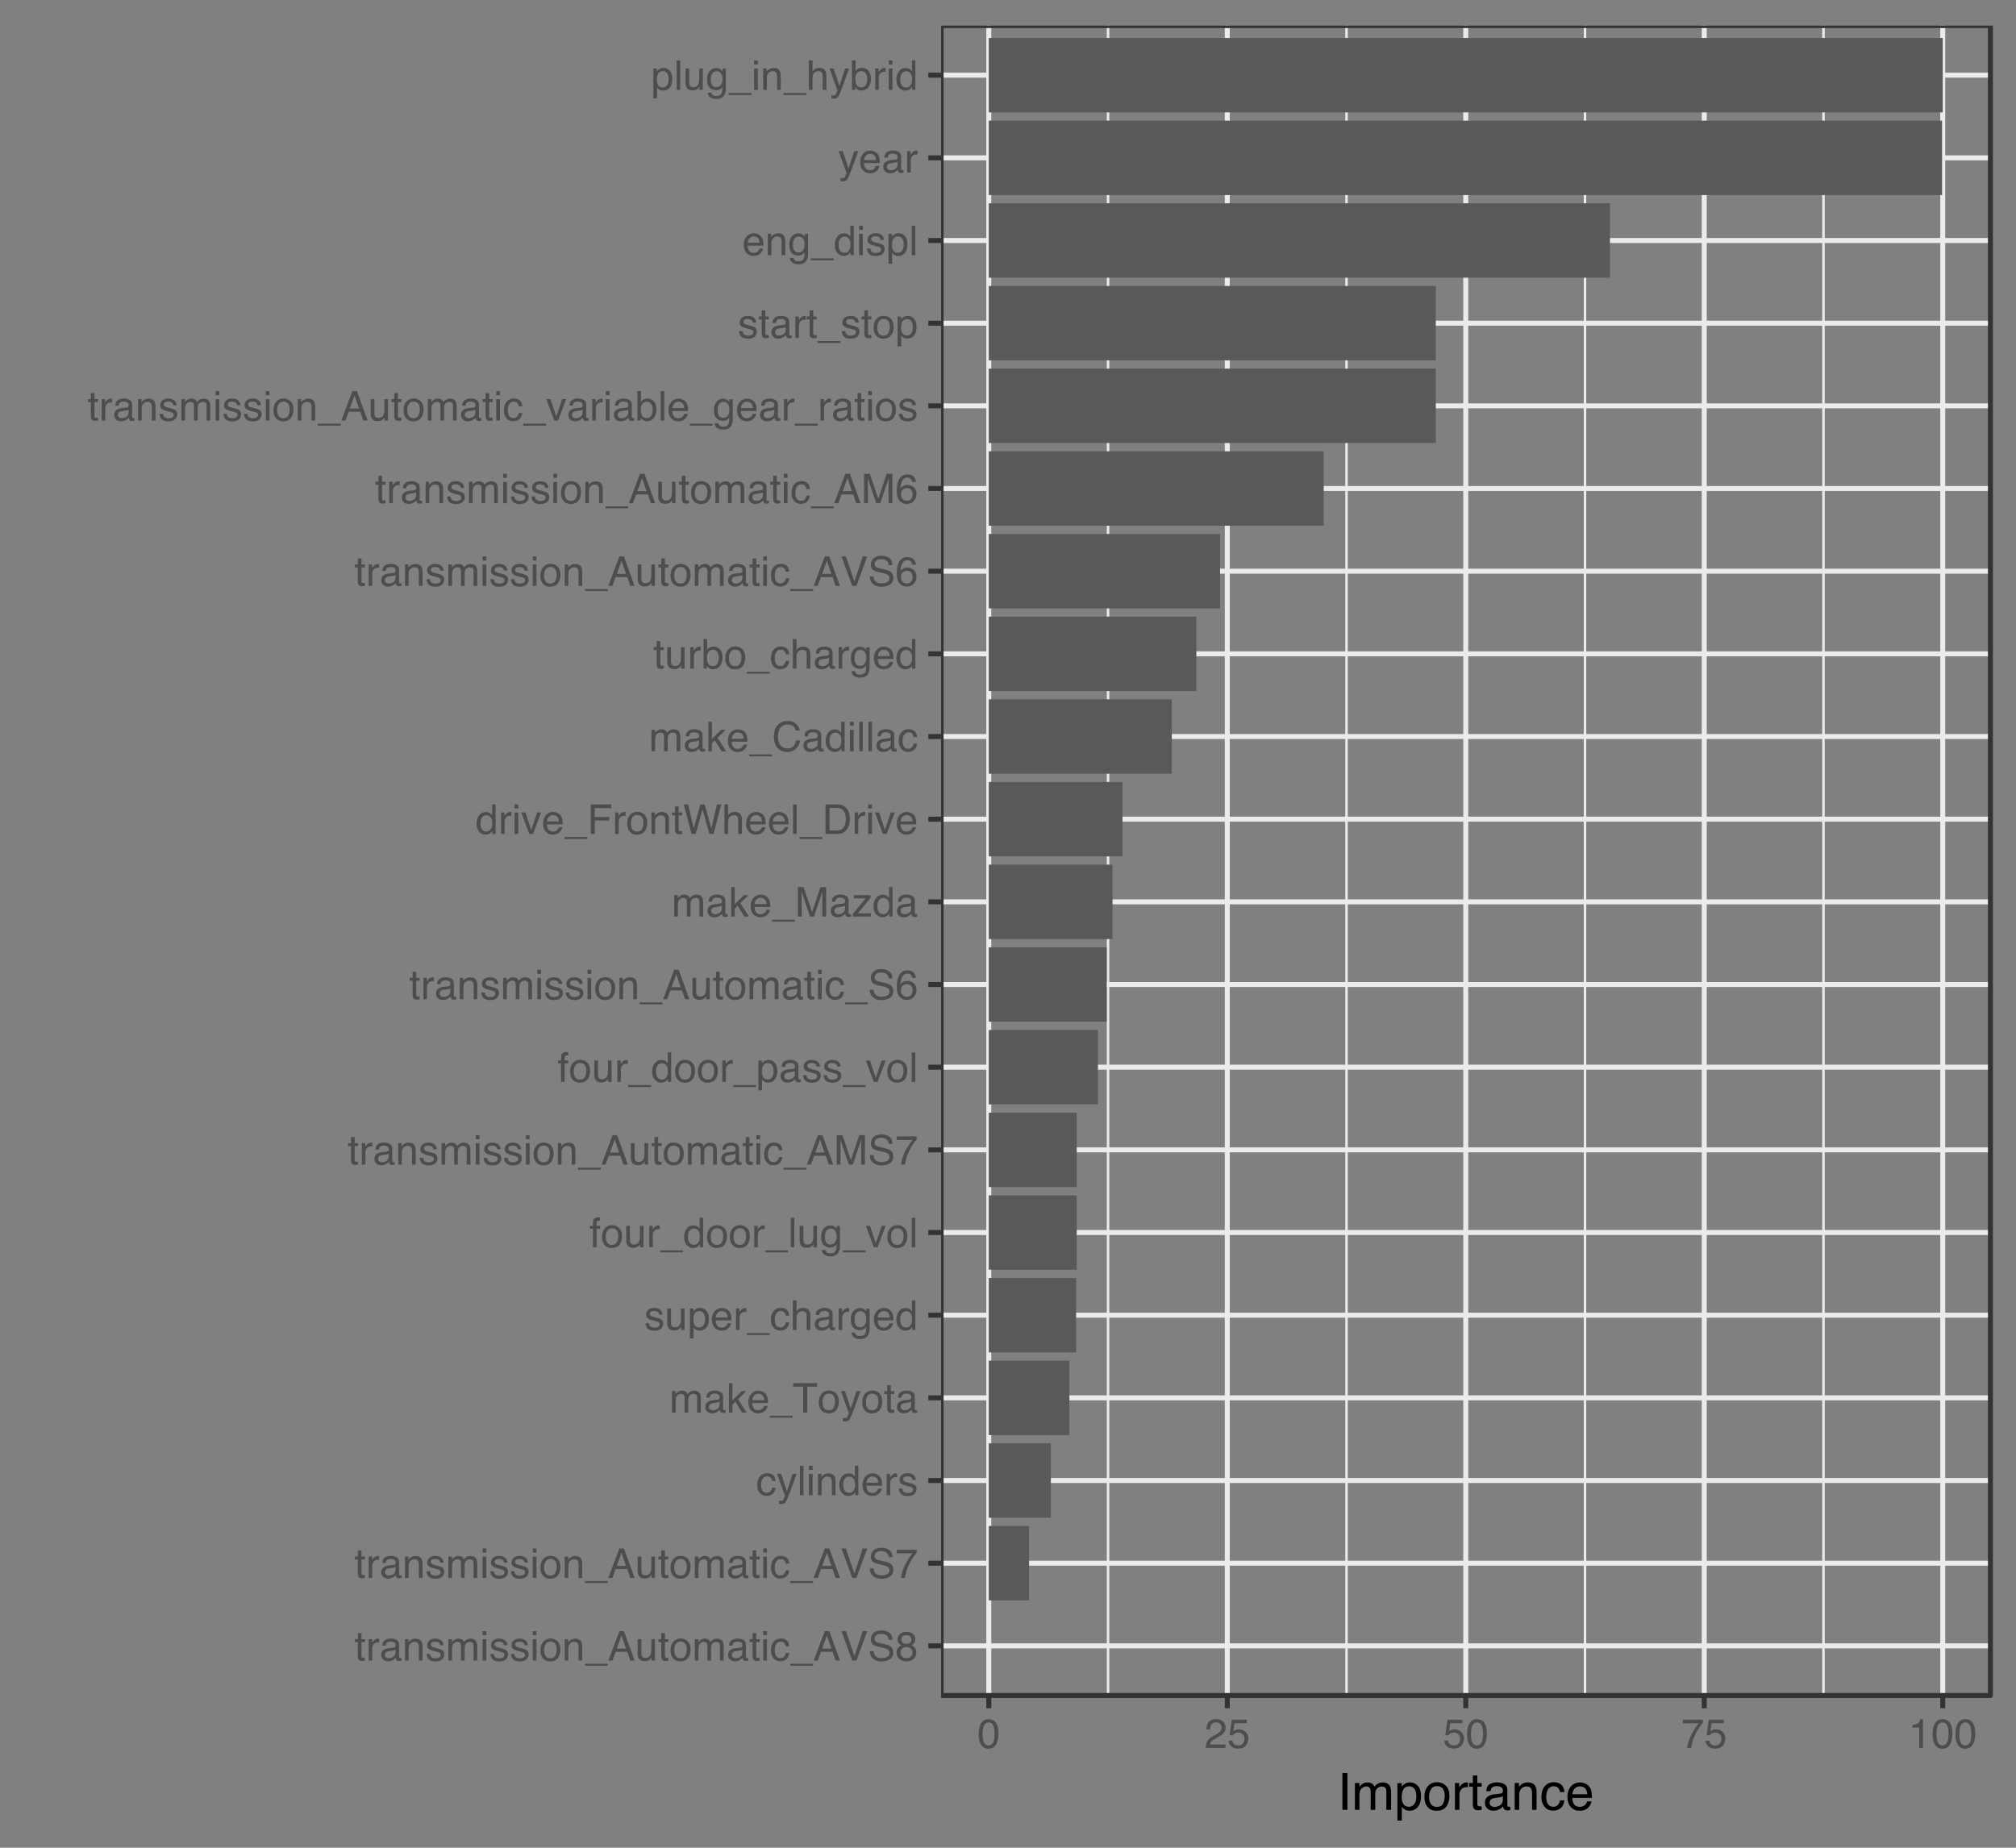 <?xml version="1.0" encoding="UTF-8"?>
<svg xmlns="http://www.w3.org/2000/svg" xmlns:xlink="http://www.w3.org/1999/xlink" width="432pt" height="396pt" viewBox="0 0 432 396" version="1.1">
<rect x="0" y="0" width="432" height="396" fill="#808080" stroke="none"/>
<defs>
<g>
<symbol overflow="visible" id="glyph0-0">
<path style="stroke:none;" d="M 0.281 0 L 0.281 -6.312 L 5.297 -6.312 L 5.297 0 Z M 4.5 -0.797 L 4.5 -5.516 L 1.078 -5.516 L 1.078 -0.797 Z M 4.5 -0.797 "/>
</symbol>
<symbol overflow="visible" id="glyph0-1">
<path style="stroke:none;" d="M 0.719 -5.891 L 1.5 -5.891 L 1.5 -4.594 L 2.234 -4.594 L 2.234 -3.969 L 1.5 -3.969 L 1.5 -0.969 C 1.5 -0.801 1.555 -0.691 1.672 -0.641 C 1.723 -0.609 1.82 -0.594 1.969 -0.594 C 2 -0.594 2.035 -0.594 2.078 -0.594 C 2.129 -0.594 2.18 -0.598 2.234 -0.609 L 2.234 0 C 2.148 0.02 2.055 0.035 1.953 0.047 C 1.859 0.066 1.758 0.078 1.656 0.078 C 1.289 0.078 1.039 -0.016 0.906 -0.203 C 0.781 -0.391 0.719 -0.629 0.719 -0.922 L 0.719 -3.969 L 0.094 -3.969 L 0.094 -4.594 L 0.719 -4.594 Z M 0.719 -5.891 "/>
</symbol>
<symbol overflow="visible" id="glyph0-2">
<path style="stroke:none;" d="M 0.594 -4.594 L 1.328 -4.594 L 1.328 -3.812 C 1.379 -3.957 1.523 -4.141 1.766 -4.359 C 2.004 -4.586 2.273 -4.703 2.578 -4.703 C 2.586 -4.703 2.609 -4.695 2.641 -4.688 C 2.68 -4.688 2.742 -4.688 2.828 -4.688 L 2.828 -3.859 C 2.773 -3.867 2.727 -3.875 2.688 -3.875 C 2.656 -3.883 2.617 -3.891 2.578 -3.891 C 2.18 -3.891 1.879 -3.766 1.672 -3.516 C 1.461 -3.266 1.359 -2.973 1.359 -2.641 L 1.359 0 L 0.594 0 Z M 0.594 -4.594 "/>
</symbol>
<symbol overflow="visible" id="glyph0-3">
<path style="stroke:none;" d="M 1.156 -1.219 C 1.156 -1 1.238 -0.82 1.406 -0.688 C 1.57 -0.562 1.766 -0.5 1.984 -0.5 C 2.254 -0.5 2.52 -0.562 2.781 -0.688 C 3.207 -0.895 3.422 -1.238 3.422 -1.719 L 3.422 -2.344 C 3.328 -2.281 3.203 -2.227 3.047 -2.188 C 2.898 -2.145 2.754 -2.117 2.609 -2.109 L 2.141 -2.047 C 1.867 -2.004 1.66 -1.945 1.516 -1.875 C 1.273 -1.738 1.156 -1.52 1.156 -1.219 Z M 3.031 -2.781 C 3.207 -2.812 3.328 -2.891 3.391 -3.016 C 3.422 -3.078 3.438 -3.176 3.438 -3.312 C 3.438 -3.57 3.344 -3.758 3.156 -3.875 C 2.969 -4 2.703 -4.062 2.359 -4.062 C 1.953 -4.062 1.664 -3.953 1.5 -3.734 C 1.406 -3.609 1.344 -3.43 1.312 -3.203 L 0.594 -3.203 C 0.602 -3.766 0.785 -4.156 1.141 -4.375 C 1.492 -4.602 1.906 -4.719 2.375 -4.719 C 2.914 -4.719 3.352 -4.613 3.688 -4.406 C 4.02 -4.195 4.188 -3.875 4.188 -3.438 L 4.188 -0.797 C 4.188 -0.711 4.203 -0.645 4.234 -0.594 C 4.273 -0.551 4.348 -0.531 4.453 -0.531 C 4.484 -0.531 4.52 -0.531 4.562 -0.531 C 4.602 -0.531 4.648 -0.535 4.703 -0.547 L 4.703 0.016 C 4.578 0.055 4.484 0.078 4.422 0.078 C 4.359 0.086 4.273 0.094 4.172 0.094 C 3.898 0.094 3.707 0 3.594 -0.188 C 3.531 -0.281 3.484 -0.422 3.453 -0.609 C 3.297 -0.398 3.07 -0.219 2.781 -0.062 C 2.488 0.082 2.16 0.156 1.797 0.156 C 1.367 0.156 1.02 0.023 0.75 -0.234 C 0.488 -0.492 0.359 -0.816 0.359 -1.203 C 0.359 -1.629 0.488 -1.957 0.75 -2.188 C 1.02 -2.426 1.367 -2.578 1.797 -2.641 Z M 2.391 -4.719 Z M 2.391 -4.719 "/>
</symbol>
<symbol overflow="visible" id="glyph0-4">
<path style="stroke:none;" d="M 0.562 -4.594 L 1.297 -4.594 L 1.297 -3.953 C 1.516 -4.211 1.742 -4.398 1.984 -4.516 C 2.234 -4.641 2.508 -4.703 2.812 -4.703 C 3.457 -4.703 3.895 -4.473 4.125 -4.016 C 4.25 -3.766 4.312 -3.41 4.312 -2.953 L 4.312 0 L 3.531 0 L 3.531 -2.906 C 3.531 -3.176 3.488 -3.398 3.406 -3.578 C 3.27 -3.859 3.02 -4 2.656 -4 C 2.477 -4 2.328 -3.984 2.203 -3.953 C 1.992 -3.891 1.812 -3.766 1.656 -3.578 C 1.52 -3.422 1.43 -3.258 1.391 -3.094 C 1.359 -2.938 1.344 -2.707 1.344 -2.406 L 1.344 0 L 0.562 0 Z M 2.391 -4.719 Z M 2.391 -4.719 "/>
</symbol>
<symbol overflow="visible" id="glyph0-5">
<path style="stroke:none;" d="M 1.031 -1.438 C 1.051 -1.188 1.113 -0.988 1.219 -0.844 C 1.414 -0.602 1.754 -0.484 2.234 -0.484 C 2.516 -0.484 2.766 -0.539 2.984 -0.656 C 3.203 -0.781 3.312 -0.973 3.312 -1.234 C 3.312 -1.43 3.223 -1.582 3.047 -1.688 C 2.941 -1.75 2.723 -1.82 2.391 -1.906 L 1.781 -2.062 C 1.383 -2.164 1.094 -2.273 0.906 -2.391 C 0.57 -2.598 0.406 -2.891 0.406 -3.266 C 0.406 -3.691 0.562 -4.039 0.875 -4.312 C 1.195 -4.582 1.617 -4.719 2.141 -4.719 C 2.836 -4.719 3.336 -4.516 3.641 -4.109 C 3.836 -3.848 3.93 -3.57 3.922 -3.281 L 3.203 -3.281 C 3.18 -3.457 3.117 -3.613 3.016 -3.75 C 2.836 -3.957 2.531 -4.062 2.094 -4.062 C 1.801 -4.062 1.578 -4.004 1.422 -3.891 C 1.273 -3.773 1.203 -3.629 1.203 -3.453 C 1.203 -3.254 1.301 -3.094 1.5 -2.969 C 1.613 -2.895 1.781 -2.832 2 -2.781 L 2.516 -2.656 C 3.066 -2.52 3.438 -2.391 3.625 -2.266 C 3.926 -2.066 4.078 -1.754 4.078 -1.328 C 4.078 -0.922 3.922 -0.566 3.609 -0.266 C 3.305 0.023 2.832 0.172 2.188 0.172 C 1.508 0.172 1.023 0.02 0.734 -0.281 C 0.453 -0.594 0.301 -0.977 0.281 -1.438 Z M 2.172 -4.719 Z M 2.172 -4.719 "/>
</symbol>
<symbol overflow="visible" id="glyph0-6">
<path style="stroke:none;" d="M 0.562 -4.594 L 1.328 -4.594 L 1.328 -3.953 C 1.516 -4.172 1.68 -4.332 1.828 -4.438 C 2.086 -4.613 2.379 -4.703 2.703 -4.703 C 3.066 -4.703 3.359 -4.613 3.578 -4.438 C 3.703 -4.332 3.816 -4.18 3.922 -3.984 C 4.098 -4.223 4.301 -4.398 4.531 -4.516 C 4.758 -4.641 5.02 -4.703 5.312 -4.703 C 5.926 -4.703 6.348 -4.477 6.578 -4.031 C 6.691 -3.789 6.75 -3.469 6.75 -3.062 L 6.75 0 L 5.953 0 L 5.953 -3.203 C 5.953 -3.504 5.875 -3.711 5.719 -3.828 C 5.57 -3.941 5.383 -4 5.156 -4 C 4.852 -4 4.594 -3.895 4.375 -3.688 C 4.156 -3.488 4.047 -3.148 4.047 -2.672 L 4.047 0 L 3.266 0 L 3.266 -3 C 3.266 -3.312 3.227 -3.539 3.156 -3.688 C 3.039 -3.895 2.82 -4 2.5 -4 C 2.207 -4 1.941 -3.883 1.703 -3.656 C 1.461 -3.438 1.344 -3.031 1.344 -2.438 L 1.344 0 L 0.562 0 Z M 0.562 -4.594 "/>
</symbol>
<symbol overflow="visible" id="glyph0-7">
<path style="stroke:none;" d="M 0.562 -4.578 L 1.359 -4.578 L 1.359 0 L 0.562 0 Z M 0.562 -6.312 L 1.359 -6.312 L 1.359 -5.438 L 0.562 -5.438 Z M 0.562 -6.312 "/>
</symbol>
<symbol overflow="visible" id="glyph0-8">
<path style="stroke:none;" d="M 2.391 -0.5 C 2.898 -0.5 3.25 -0.691 3.438 -1.078 C 3.633 -1.461 3.734 -1.895 3.734 -2.375 C 3.734 -2.801 3.664 -3.148 3.531 -3.422 C 3.312 -3.848 2.938 -4.062 2.406 -4.062 C 1.926 -4.062 1.578 -3.879 1.359 -3.516 C 1.148 -3.16 1.047 -2.727 1.047 -2.219 C 1.047 -1.727 1.148 -1.316 1.359 -0.984 C 1.578 -0.66 1.922 -0.5 2.391 -0.5 Z M 2.422 -4.734 C 3.016 -4.734 3.516 -4.535 3.922 -4.141 C 4.336 -3.742 4.547 -3.16 4.547 -2.391 C 4.547 -1.648 4.363 -1.035 4 -0.547 C 3.633 -0.066 3.07 0.172 2.312 0.172 C 1.688 0.172 1.188 -0.039 0.812 -0.469 C 0.438 -0.895 0.25 -1.473 0.25 -2.203 C 0.25 -2.973 0.445 -3.586 0.844 -4.047 C 1.238 -4.504 1.766 -4.734 2.422 -4.734 Z M 2.391 -4.719 Z M 2.391 -4.719 "/>
</symbol>
<symbol overflow="visible" id="glyph0-9">
<path style="stroke:none;" d="M 0 1.094 L 0 0.672 L 4.891 0.672 L 4.891 1.094 Z M 0 1.094 "/>
</symbol>
<symbol overflow="visible" id="glyph0-10">
<path style="stroke:none;" d="M 3.906 -2.578 L 2.953 -5.375 L 1.938 -2.578 Z M 2.5 -6.312 L 3.469 -6.312 L 5.766 0 L 4.828 0 L 4.188 -1.891 L 1.688 -1.891 L 1 0 L 0.125 0 Z M 2.953 -6.312 Z M 2.953 -6.312 "/>
</symbol>
<symbol overflow="visible" id="glyph0-11">
<path style="stroke:none;" d="M 1.344 -4.594 L 1.344 -1.547 C 1.344 -1.305 1.379 -1.113 1.453 -0.969 C 1.586 -0.695 1.844 -0.562 2.219 -0.562 C 2.758 -0.562 3.125 -0.801 3.312 -1.281 C 3.426 -1.539 3.484 -1.895 3.484 -2.344 L 3.484 -4.594 L 4.25 -4.594 L 4.25 0 L 3.516 0 L 3.531 -0.672 C 3.426 -0.504 3.301 -0.359 3.156 -0.234 C 2.863 0.004 2.504 0.125 2.078 0.125 C 1.422 0.125 0.977 -0.094 0.75 -0.531 C 0.613 -0.77 0.547 -1.082 0.547 -1.469 L 0.547 -4.594 Z M 2.406 -4.719 Z M 2.406 -4.719 "/>
</symbol>
<symbol overflow="visible" id="glyph0-12">
<path style="stroke:none;" d="M 2.344 -4.734 C 2.863 -4.734 3.285 -4.609 3.609 -4.359 C 3.93 -4.109 4.125 -3.672 4.188 -3.047 L 3.438 -3.047 C 3.395 -3.336 3.289 -3.578 3.125 -3.766 C 2.957 -3.953 2.695 -4.047 2.344 -4.047 C 1.852 -4.047 1.5 -3.801 1.281 -3.312 C 1.145 -3.008 1.078 -2.629 1.078 -2.172 C 1.078 -1.703 1.172 -1.312 1.359 -1 C 1.555 -0.688 1.867 -0.531 2.297 -0.531 C 2.609 -0.531 2.859 -0.625 3.047 -0.812 C 3.234 -1.008 3.363 -1.281 3.438 -1.625 L 4.188 -1.625 C 4.102 -1.02 3.891 -0.57 3.547 -0.281 C 3.203 0 2.766 0.141 2.234 0.141 C 1.629 0.141 1.145 -0.078 0.781 -0.516 C 0.426 -0.961 0.25 -1.516 0.25 -2.172 C 0.25 -2.984 0.445 -3.613 0.844 -4.062 C 1.238 -4.508 1.738 -4.734 2.344 -4.734 Z M 2.219 -4.719 Z M 2.219 -4.719 "/>
</symbol>
<symbol overflow="visible" id="glyph0-13">
<path style="stroke:none;" d="M 1.172 -6.312 L 2.984 -0.938 L 4.766 -6.312 L 5.734 -6.312 L 3.422 0 L 2.516 0 L 0.219 -6.312 Z M 1.172 -6.312 "/>
</symbol>
<symbol overflow="visible" id="glyph0-14">
<path style="stroke:none;" d="M 1.234 -2.031 C 1.254 -1.676 1.336 -1.383 1.484 -1.156 C 1.766 -0.738 2.266 -0.531 2.984 -0.531 C 3.305 -0.531 3.598 -0.578 3.859 -0.672 C 4.367 -0.848 4.625 -1.164 4.625 -1.625 C 4.625 -1.969 4.516 -2.211 4.297 -2.359 C 4.078 -2.504 3.738 -2.629 3.281 -2.734 L 2.422 -2.922 C 1.859 -3.055 1.461 -3.195 1.234 -3.344 C 0.836 -3.602 0.641 -4 0.641 -4.531 C 0.641 -5.094 0.832 -5.555 1.219 -5.922 C 1.613 -6.285 2.172 -6.469 2.891 -6.469 C 3.555 -6.469 4.117 -6.305 4.578 -5.984 C 5.035 -5.672 5.266 -5.16 5.266 -4.453 L 4.469 -4.453 C 4.426 -4.797 4.332 -5.055 4.188 -5.234 C 3.926 -5.566 3.484 -5.734 2.859 -5.734 C 2.359 -5.734 2 -5.625 1.781 -5.406 C 1.562 -5.195 1.453 -4.953 1.453 -4.672 C 1.453 -4.359 1.578 -4.133 1.828 -4 C 2.004 -3.906 2.391 -3.789 2.984 -3.656 L 3.859 -3.453 C 4.285 -3.348 4.617 -3.211 4.859 -3.047 C 5.254 -2.754 5.453 -2.328 5.453 -1.766 C 5.453 -1.066 5.195 -0.566 4.688 -0.266 C 4.188 0.035 3.598 0.188 2.922 0.188 C 2.141 0.188 1.523 -0.016 1.078 -0.422 C 0.629 -0.816 0.41 -1.352 0.422 -2.031 Z M 2.953 -6.484 Z M 2.953 -6.484 "/>
</symbol>
<symbol overflow="visible" id="glyph0-15">
<path style="stroke:none;" d="M 2.391 -3.578 C 2.734 -3.578 3 -3.672 3.188 -3.859 C 3.383 -4.047 3.484 -4.273 3.484 -4.547 C 3.484 -4.773 3.391 -4.984 3.203 -5.172 C 3.016 -5.359 2.734 -5.453 2.359 -5.453 C 1.992 -5.453 1.727 -5.359 1.562 -5.172 C 1.395 -4.984 1.312 -4.758 1.312 -4.5 C 1.312 -4.207 1.414 -3.977 1.625 -3.812 C 1.844 -3.656 2.098 -3.578 2.391 -3.578 Z M 2.438 -0.531 C 2.801 -0.531 3.098 -0.625 3.328 -0.812 C 3.566 -1.008 3.688 -1.301 3.688 -1.688 C 3.688 -2.082 3.562 -2.383 3.312 -2.594 C 3.07 -2.801 2.766 -2.906 2.391 -2.906 C 2.016 -2.906 1.707 -2.797 1.469 -2.578 C 1.238 -2.367 1.125 -2.078 1.125 -1.703 C 1.125 -1.391 1.227 -1.113 1.438 -0.875 C 1.656 -0.645 1.988 -0.531 2.438 -0.531 Z M 1.344 -3.281 C 1.125 -3.375 0.957 -3.477 0.844 -3.594 C 0.613 -3.82 0.5 -4.125 0.5 -4.5 C 0.5 -4.957 0.664 -5.348 1 -5.672 C 1.332 -6.004 1.801 -6.172 2.406 -6.172 C 3 -6.172 3.461 -6.016 3.797 -5.703 C 4.129 -5.391 4.297 -5.023 4.297 -4.609 C 4.297 -4.223 4.195 -3.914 4 -3.688 C 3.895 -3.551 3.727 -3.414 3.5 -3.281 C 3.758 -3.164 3.961 -3.031 4.109 -2.875 C 4.379 -2.594 4.516 -2.223 4.516 -1.766 C 4.516 -1.223 4.332 -0.766 3.969 -0.391 C 3.602 -0.016 3.086 0.172 2.422 0.172 C 1.828 0.172 1.32 0.008 0.906 -0.312 C 0.488 -0.633 0.281 -1.109 0.281 -1.734 C 0.281 -2.086 0.367 -2.395 0.547 -2.656 C 0.723 -2.926 0.988 -3.133 1.344 -3.281 Z M 1.344 -3.281 "/>
</symbol>
<symbol overflow="visible" id="glyph0-16">
<path style="stroke:none;" d="M 4.594 -6.047 L 4.594 -5.375 C 4.395 -5.176 4.129 -4.836 3.797 -4.359 C 3.473 -3.891 3.188 -3.379 2.938 -2.828 C 2.688 -2.297 2.5 -1.812 2.375 -1.375 C 2.289 -1.082 2.18 -0.625 2.047 0 L 1.203 0 C 1.391 -1.176 1.816 -2.344 2.484 -3.5 C 2.879 -4.188 3.289 -4.773 3.719 -5.266 L 0.328 -5.266 L 0.328 -6.047 Z M 4.594 -6.047 "/>
</symbol>
<symbol overflow="visible" id="glyph0-17">
<path style="stroke:none;" d="M 3.438 -4.594 L 4.297 -4.594 C 4.18 -4.301 3.938 -3.629 3.562 -2.578 C 3.289 -1.785 3.055 -1.145 2.859 -0.656 C 2.41 0.52 2.094 1.238 1.906 1.5 C 1.727 1.758 1.414 1.891 0.969 1.891 C 0.863 1.891 0.781 1.883 0.719 1.875 C 0.664 1.863 0.594 1.848 0.5 1.828 L 0.5 1.125 C 0.633 1.156 0.734 1.176 0.797 1.188 C 0.859 1.195 0.91 1.203 0.953 1.203 C 1.098 1.203 1.203 1.176 1.266 1.125 C 1.336 1.082 1.395 1.023 1.438 0.953 C 1.457 0.93 1.508 0.812 1.594 0.594 C 1.688 0.383 1.754 0.234 1.797 0.141 L 0.094 -4.594 L 0.969 -4.594 L 2.203 -0.859 Z M 2.188 -4.719 Z M 2.188 -4.719 "/>
</symbol>
<symbol overflow="visible" id="glyph0-18">
<path style="stroke:none;" d="M 0.594 -6.312 L 1.359 -6.312 L 1.359 0 L 0.594 0 Z M 0.594 -6.312 "/>
</symbol>
<symbol overflow="visible" id="glyph0-19">
<path style="stroke:none;" d="M 1.062 -2.25 C 1.062 -1.75 1.164 -1.332 1.375 -1 C 1.582 -0.676 1.914 -0.516 2.375 -0.516 C 2.727 -0.516 3.02 -0.664 3.25 -0.969 C 3.488 -1.281 3.609 -1.723 3.609 -2.297 C 3.609 -2.879 3.488 -3.305 3.25 -3.578 C 3.008 -3.859 2.711 -4 2.359 -4 C 1.973 -4 1.66 -3.848 1.422 -3.547 C 1.18 -3.254 1.062 -2.82 1.062 -2.25 Z M 2.219 -4.688 C 2.57 -4.688 2.867 -4.609 3.109 -4.453 C 3.242 -4.367 3.398 -4.219 3.578 -4 L 3.578 -6.328 L 4.312 -6.328 L 4.312 0 L 3.625 0 L 3.625 -0.641 C 3.438 -0.359 3.219 -0.156 2.969 -0.031 C 2.727 0.094 2.453 0.156 2.141 0.156 C 1.617 0.156 1.172 -0.055 0.797 -0.484 C 0.422 -0.91 0.234 -1.484 0.234 -2.203 C 0.234 -2.867 0.406 -3.445 0.75 -3.938 C 1.094 -4.438 1.582 -4.688 2.219 -4.688 Z M 2.219 -4.688 "/>
</symbol>
<symbol overflow="visible" id="glyph0-20">
<path style="stroke:none;" d="M 2.484 -4.703 C 2.805 -4.703 3.117 -4.625 3.422 -4.469 C 3.734 -4.32 3.969 -4.125 4.125 -3.875 C 4.281 -3.645 4.383 -3.375 4.438 -3.062 C 4.488 -2.852 4.516 -2.516 4.516 -2.047 L 1.141 -2.047 C 1.148 -1.586 1.258 -1.211 1.469 -0.922 C 1.676 -0.641 1.992 -0.5 2.422 -0.5 C 2.828 -0.5 3.148 -0.633 3.391 -0.906 C 3.523 -1.062 3.625 -1.238 3.688 -1.438 L 4.453 -1.438 C 4.43 -1.27 4.363 -1.082 4.25 -0.875 C 4.133 -0.664 4.004 -0.5 3.859 -0.375 C 3.629 -0.145 3.344 0.008 3 0.094 C 2.812 0.133 2.598 0.156 2.359 0.156 C 1.785 0.156 1.301 -0.051 0.906 -0.469 C 0.508 -0.883 0.312 -1.469 0.312 -2.219 C 0.312 -2.945 0.508 -3.539 0.906 -4 C 1.312 -4.469 1.836 -4.703 2.484 -4.703 Z M 3.719 -2.672 C 3.688 -3.004 3.613 -3.27 3.5 -3.469 C 3.281 -3.844 2.926 -4.031 2.438 -4.031 C 2.082 -4.031 1.785 -3.898 1.547 -3.641 C 1.305 -3.391 1.176 -3.066 1.156 -2.672 Z M 2.406 -4.719 Z M 2.406 -4.719 "/>
</symbol>
<symbol overflow="visible" id="glyph0-21">
<path style="stroke:none;" d="M 0.547 -6.312 L 1.297 -6.312 L 1.297 -2.641 L 3.281 -4.594 L 4.266 -4.594 L 2.5 -2.875 L 4.359 0 L 3.375 0 L 1.938 -2.312 L 1.297 -1.734 L 1.297 0 L 0.547 0 Z M 0.547 -6.312 "/>
</symbol>
<symbol overflow="visible" id="glyph0-22">
<path style="stroke:none;" d="M 5.266 -6.312 L 5.266 -5.562 L 3.141 -5.562 L 3.141 0 L 2.266 0 L 2.266 -5.562 L 0.141 -5.562 L 0.141 -6.312 Z M 5.266 -6.312 "/>
</symbol>
<symbol overflow="visible" id="glyph0-23">
<path style="stroke:none;" d="M 2.516 -0.516 C 2.867 -0.516 3.164 -0.664 3.406 -0.969 C 3.645 -1.27 3.766 -1.723 3.766 -2.328 C 3.766 -2.691 3.711 -3.004 3.609 -3.266 C 3.41 -3.773 3.047 -4.031 2.516 -4.031 C 1.973 -4.031 1.602 -3.766 1.406 -3.234 C 1.301 -2.941 1.25 -2.578 1.25 -2.141 C 1.25 -1.785 1.301 -1.484 1.406 -1.234 C 1.602 -0.754 1.973 -0.516 2.516 -0.516 Z M 0.5 -4.578 L 1.266 -4.578 L 1.266 -3.969 C 1.41 -4.176 1.578 -4.336 1.766 -4.453 C 2.023 -4.629 2.332 -4.719 2.688 -4.719 C 3.207 -4.719 3.648 -4.516 4.016 -4.109 C 4.379 -3.711 4.562 -3.145 4.562 -2.406 C 4.562 -1.395 4.297 -0.676 3.766 -0.25 C 3.43 0.02 3.047 0.156 2.609 0.156 C 2.266 0.156 1.973 0.078 1.734 -0.078 C 1.598 -0.16 1.445 -0.305 1.281 -0.516 L 1.281 1.828 L 0.5 1.828 Z M 0.5 -4.578 "/>
</symbol>
<symbol overflow="visible" id="glyph0-24">
<path style="stroke:none;" d="M 0.562 -6.328 L 1.344 -6.328 L 1.344 -3.984 C 1.52 -4.211 1.68 -4.375 1.828 -4.469 C 2.078 -4.633 2.391 -4.719 2.766 -4.719 C 3.43 -4.719 3.883 -4.484 4.125 -4.016 C 4.25 -3.754 4.312 -3.398 4.312 -2.953 L 4.312 0 L 3.516 0 L 3.516 -2.906 C 3.516 -3.238 3.473 -3.484 3.391 -3.641 C 3.254 -3.891 2.992 -4.016 2.609 -4.016 C 2.285 -4.016 1.992 -3.906 1.734 -3.688 C 1.473 -3.469 1.344 -3.051 1.344 -2.438 L 1.344 0 L 0.562 0 Z M 0.562 -6.328 "/>
</symbol>
<symbol overflow="visible" id="glyph0-25">
<path style="stroke:none;" d="M 2.188 -4.688 C 2.551 -4.688 2.867 -4.598 3.141 -4.422 C 3.285 -4.316 3.43 -4.172 3.578 -3.984 L 3.578 -4.562 L 4.297 -4.562 L 4.297 -0.375 C 4.297 0.207 4.207 0.672 4.031 1.016 C 3.719 1.641 3.113 1.953 2.219 1.953 C 1.727 1.953 1.312 1.836 0.969 1.609 C 0.633 1.391 0.445 1.047 0.406 0.578 L 1.188 0.578 C 1.227 0.773 1.301 0.93 1.406 1.047 C 1.582 1.223 1.859 1.312 2.234 1.312 C 2.828 1.312 3.219 1.098 3.406 0.672 C 3.508 0.43 3.555 -0.004 3.547 -0.641 C 3.391 -0.398 3.203 -0.223 2.984 -0.109 C 2.773 0.004 2.488 0.062 2.125 0.062 C 1.633 0.062 1.203 -0.113 0.828 -0.469 C 0.453 -0.82 0.266 -1.41 0.266 -2.234 C 0.266 -3.004 0.453 -3.602 0.828 -4.031 C 1.203 -4.469 1.656 -4.688 2.188 -4.688 Z M 3.578 -2.312 C 3.578 -2.883 3.457 -3.305 3.219 -3.578 C 2.988 -3.859 2.691 -4 2.328 -4 C 1.785 -4 1.414 -3.742 1.219 -3.234 C 1.113 -2.961 1.062 -2.609 1.062 -2.172 C 1.062 -1.648 1.164 -1.254 1.375 -0.984 C 1.582 -0.711 1.863 -0.578 2.219 -0.578 C 2.77 -0.578 3.16 -0.828 3.391 -1.328 C 3.516 -1.609 3.578 -1.938 3.578 -2.312 Z M 2.281 -4.719 Z M 2.281 -4.719 "/>
</symbol>
<symbol overflow="visible" id="glyph0-26">
<path style="stroke:none;" d="M 0.766 -5.297 C 0.773 -5.617 0.828 -5.852 0.922 -6 C 1.109 -6.27 1.457 -6.406 1.969 -6.406 C 2.02 -6.406 2.07 -6.398 2.125 -6.391 C 2.176 -6.391 2.234 -6.391 2.297 -6.391 L 2.297 -5.672 C 2.211 -5.68 2.156 -5.688 2.125 -5.688 C 2.094 -5.688 2.055 -5.688 2.016 -5.688 C 1.785 -5.688 1.645 -5.625 1.594 -5.5 C 1.551 -5.383 1.531 -5.078 1.531 -4.578 L 2.297 -4.578 L 2.297 -3.969 L 1.531 -3.969 L 1.531 0 L 0.766 0 L 0.766 -3.969 L 0.125 -3.969 L 0.125 -4.578 L 0.766 -4.578 Z M 0.766 -5.297 "/>
</symbol>
<symbol overflow="visible" id="glyph0-27">
<path style="stroke:none;" d="M 0.938 -4.594 L 2.172 -0.859 L 3.453 -4.594 L 4.297 -4.594 L 2.562 0 L 1.75 0 L 0.047 -4.594 Z M 0.938 -4.594 "/>
</symbol>
<symbol overflow="visible" id="glyph0-28">
<path style="stroke:none;" d="M 0.656 -6.312 L 1.875 -6.312 L 3.688 -0.969 L 5.484 -6.312 L 6.703 -6.312 L 6.703 0 L 5.891 0 L 5.891 -3.719 C 5.891 -3.852 5.891 -4.066 5.891 -4.359 C 5.898 -4.66 5.906 -4.984 5.906 -5.328 L 4.109 0 L 3.25 0 L 1.438 -5.328 L 1.438 -5.125 C 1.438 -4.969 1.441 -4.734 1.453 -4.422 C 1.461 -4.109 1.469 -3.875 1.469 -3.719 L 1.469 0 L 0.656 0 Z M 0.656 -6.312 "/>
</symbol>
<symbol overflow="visible" id="glyph0-29">
<path style="stroke:none;" d="M 2.578 -6.172 C 3.266 -6.172 3.742 -5.992 4.016 -5.641 C 4.285 -5.285 4.422 -4.922 4.422 -4.547 L 3.656 -4.547 C 3.602 -4.785 3.531 -4.973 3.438 -5.109 C 3.25 -5.367 2.961 -5.5 2.578 -5.5 C 2.148 -5.5 1.805 -5.297 1.547 -4.891 C 1.297 -4.492 1.156 -3.926 1.125 -3.188 C 1.301 -3.445 1.523 -3.641 1.797 -3.766 C 2.047 -3.879 2.32 -3.938 2.625 -3.938 C 3.133 -3.938 3.582 -3.77 3.969 -3.438 C 4.352 -3.113 4.547 -2.625 4.547 -1.969 C 4.547 -1.414 4.363 -0.922 4 -0.484 C 3.633 -0.055 3.117 0.156 2.453 0.156 C 1.867 0.156 1.367 -0.062 0.953 -0.5 C 0.535 -0.938 0.328 -1.672 0.328 -2.703 C 0.328 -3.461 0.422 -4.109 0.609 -4.641 C 0.961 -5.66 1.617 -6.172 2.578 -6.172 Z M 2.516 -0.531 C 2.922 -0.531 3.223 -0.664 3.422 -0.938 C 3.629 -1.207 3.734 -1.531 3.734 -1.906 C 3.734 -2.219 3.641 -2.516 3.453 -2.797 C 3.273 -3.086 2.953 -3.234 2.484 -3.234 C 2.148 -3.234 1.859 -3.125 1.609 -2.906 C 1.359 -2.688 1.234 -2.352 1.234 -1.906 C 1.234 -1.52 1.344 -1.191 1.562 -0.922 C 1.789 -0.66 2.109 -0.531 2.516 -0.531 Z M 2.516 -0.531 "/>
</symbol>
<symbol overflow="visible" id="glyph0-30">
<path style="stroke:none;" d="M 0.219 -0.609 L 2.953 -3.906 L 0.422 -3.906 L 0.422 -4.594 L 3.984 -4.594 L 3.984 -3.969 L 1.281 -0.688 L 4.078 -0.688 L 4.078 0 L 0.219 0 Z M 2.219 -4.719 Z M 2.219 -4.719 "/>
</symbol>
<symbol overflow="visible" id="glyph0-31">
<path style="stroke:none;" d="M 0.75 -6.312 L 5.125 -6.312 L 5.125 -5.531 L 1.609 -5.531 L 1.609 -3.625 L 4.703 -3.625 L 4.703 -2.875 L 1.609 -2.875 L 1.609 0 L 0.75 0 Z M 0.75 -6.312 "/>
</symbol>
<symbol overflow="visible" id="glyph0-32">
<path style="stroke:none;" d="M 1.094 -6.312 L 2.281 -1.172 L 3.703 -6.312 L 4.625 -6.312 L 6.062 -1.172 L 7.25 -6.312 L 8.188 -6.312 L 6.531 0 L 5.625 0 L 4.172 -5.234 L 2.703 0 L 1.812 0 L 0.156 -6.312 Z M 1.094 -6.312 "/>
</symbol>
<symbol overflow="visible" id="glyph0-33">
<path style="stroke:none;" d="M 3.094 -0.734 C 3.383 -0.734 3.625 -0.766 3.812 -0.828 C 4.133 -0.93 4.406 -1.145 4.625 -1.469 C 4.789 -1.719 4.91 -2.039 4.984 -2.438 C 5.023 -2.676 5.047 -2.898 5.047 -3.109 C 5.047 -3.891 4.891 -4.492 4.578 -4.922 C 4.273 -5.359 3.773 -5.578 3.078 -5.578 L 1.562 -5.578 L 1.562 -0.734 Z M 0.703 -6.312 L 3.266 -6.312 C 4.129 -6.312 4.801 -6.004 5.281 -5.391 C 5.707 -4.828 5.922 -4.113 5.922 -3.25 C 5.922 -2.582 5.797 -1.977 5.547 -1.438 C 5.098 -0.477 4.332 0 3.25 0 L 0.703 0 Z M 0.703 -6.312 "/>
</symbol>
<symbol overflow="visible" id="glyph0-34">
<path style="stroke:none;" d="M 3.328 -6.484 C 4.129 -6.484 4.75 -6.27 5.188 -5.844 C 5.625 -5.426 5.867 -4.953 5.922 -4.422 L 5.094 -4.422 C 5 -4.828 4.812 -5.145 4.531 -5.375 C 4.25 -5.613 3.852 -5.734 3.344 -5.734 C 2.719 -5.734 2.211 -5.516 1.828 -5.078 C 1.453 -4.641 1.266 -3.973 1.266 -3.078 C 1.266 -2.336 1.438 -1.738 1.781 -1.281 C 2.125 -0.82 2.633 -0.594 3.312 -0.594 C 3.945 -0.594 4.43 -0.832 4.766 -1.312 C 4.93 -1.57 5.062 -1.906 5.156 -2.312 L 5.984 -2.312 C 5.91 -1.656 5.664 -1.102 5.25 -0.656 C 4.75 -0.113 4.07 0.156 3.219 0.156 C 2.488 0.156 1.875 -0.062 1.375 -0.5 C 0.719 -1.094 0.391 -2 0.391 -3.219 C 0.391 -4.156 0.633 -4.922 1.125 -5.516 C 1.656 -6.16 2.391 -6.484 3.328 -6.484 Z M 3.156 -6.484 Z M 3.156 -6.484 "/>
</symbol>
<symbol overflow="visible" id="glyph0-35">
<path style="stroke:none;" d="M 0.5 -6.328 L 1.266 -6.328 L 1.266 -4.047 C 1.43 -4.266 1.629 -4.43 1.859 -4.547 C 2.098 -4.66 2.352 -4.719 2.625 -4.719 C 3.195 -4.719 3.66 -4.52 4.016 -4.125 C 4.379 -3.738 4.562 -3.16 4.562 -2.391 C 4.562 -1.66 4.383 -1.055 4.031 -0.578 C 3.676 -0.098 3.188 0.141 2.562 0.141 C 2.219 0.141 1.922 0.055 1.672 -0.109 C 1.535 -0.203 1.383 -0.363 1.219 -0.594 L 1.219 0 L 0.5 0 Z M 2.516 -0.531 C 2.93 -0.531 3.242 -0.695 3.453 -1.031 C 3.66 -1.363 3.766 -1.801 3.766 -2.344 C 3.766 -2.832 3.66 -3.234 3.453 -3.547 C 3.242 -3.867 2.938 -4.031 2.531 -4.031 C 2.188 -4.031 1.879 -3.898 1.609 -3.641 C 1.348 -3.379 1.219 -2.945 1.219 -2.344 C 1.219 -1.914 1.27 -1.566 1.375 -1.297 C 1.582 -0.785 1.961 -0.531 2.516 -0.531 Z M 2.516 -0.531 "/>
</symbol>
<symbol overflow="visible" id="glyph0-36">
<path style="stroke:none;" d="M 2.375 -6.156 C 3.176 -6.156 3.754 -5.828 4.109 -5.172 C 4.379 -4.66 4.516 -3.961 4.516 -3.078 C 4.516 -2.242 4.391 -1.555 4.141 -1.016 C 3.785 -0.223 3.195 0.172 2.375 0.172 C 1.633 0.172 1.082 -0.148 0.719 -0.797 C 0.426 -1.328 0.281 -2.047 0.281 -2.953 C 0.281 -3.648 0.367 -4.25 0.547 -4.75 C 0.879 -5.688 1.488 -6.156 2.375 -6.156 Z M 2.375 -0.531 C 2.77 -0.531 3.086 -0.707 3.328 -1.062 C 3.566 -1.426 3.688 -2.086 3.688 -3.047 C 3.688 -3.754 3.598 -4.332 3.422 -4.781 C 3.254 -5.227 2.922 -5.453 2.422 -5.453 C 1.973 -5.453 1.641 -5.238 1.422 -4.812 C 1.211 -4.383 1.109 -3.754 1.109 -2.922 C 1.109 -2.297 1.176 -1.789 1.312 -1.406 C 1.52 -0.82 1.875 -0.531 2.375 -0.531 Z M 2.375 -0.531 "/>
</symbol>
<symbol overflow="visible" id="glyph0-37">
<path style="stroke:none;" d="M 0.281 0 C 0.301 -0.531 0.406 -0.988 0.594 -1.375 C 0.789 -1.77 1.164 -2.129 1.719 -2.453 L 2.547 -2.922 C 2.91 -3.141 3.164 -3.328 3.312 -3.484 C 3.551 -3.711 3.672 -3.984 3.672 -4.297 C 3.672 -4.648 3.562 -4.93 3.344 -5.141 C 3.133 -5.359 2.848 -5.469 2.484 -5.469 C 1.961 -5.469 1.598 -5.266 1.391 -4.859 C 1.285 -4.648 1.227 -4.352 1.219 -3.969 L 0.422 -3.969 C 0.43 -4.5 0.531 -4.938 0.719 -5.281 C 1.051 -5.875 1.645 -6.172 2.5 -6.172 C 3.195 -6.172 3.707 -5.977 4.031 -5.594 C 4.363 -5.219 4.531 -4.797 4.531 -4.328 C 4.531 -3.836 4.352 -3.414 4 -3.062 C 3.801 -2.863 3.441 -2.617 2.922 -2.328 L 2.344 -2 C 2.062 -1.844 1.836 -1.695 1.672 -1.562 C 1.391 -1.312 1.211 -1.035 1.141 -0.734 L 4.5 -0.734 L 4.5 0 Z M 0.281 0 "/>
</symbol>
<symbol overflow="visible" id="glyph0-38">
<path style="stroke:none;" d="M 1.094 -1.562 C 1.133 -1.125 1.336 -0.82 1.703 -0.656 C 1.879 -0.57 2.094 -0.531 2.344 -0.531 C 2.801 -0.531 3.141 -0.676 3.359 -0.969 C 3.578 -1.258 3.688 -1.582 3.688 -1.938 C 3.688 -2.363 3.555 -2.691 3.297 -2.922 C 3.035 -3.16 2.719 -3.281 2.344 -3.281 C 2.082 -3.281 1.852 -3.227 1.656 -3.125 C 1.469 -3.02 1.305 -2.879 1.172 -2.703 L 0.5 -2.734 L 0.969 -6.047 L 4.172 -6.047 L 4.172 -5.297 L 1.562 -5.297 L 1.297 -3.594 C 1.43 -3.695 1.566 -3.773 1.703 -3.828 C 1.93 -3.93 2.195 -3.984 2.5 -3.984 C 3.062 -3.984 3.535 -3.801 3.922 -3.438 C 4.316 -3.07 4.516 -2.609 4.516 -2.047 C 4.516 -1.461 4.332 -0.945 3.969 -0.5 C 3.613 -0.062 3.047 0.156 2.266 0.156 C 1.754 0.156 1.305 0.016 0.922 -0.266 C 0.547 -0.547 0.332 -0.977 0.281 -1.562 Z M 1.094 -1.562 "/>
</symbol>
<symbol overflow="visible" id="glyph0-39">
<path style="stroke:none;" d="M 0.844 -4.359 L 0.844 -4.953 C 1.395 -5.004 1.781 -5.094 2 -5.219 C 2.227 -5.344 2.395 -5.645 2.5 -6.125 L 3.109 -6.125 L 3.109 0 L 2.297 0 L 2.297 -4.359 Z M 0.844 -4.359 "/>
</symbol>
<symbol overflow="visible" id="glyph1-0">
<path style="stroke:none;" d="M 0.359 0 L 0.359 -7.891 L 6.625 -7.891 L 6.625 0 Z M 5.625 -0.984 L 5.625 -6.906 L 1.344 -6.906 L 1.344 -0.984 Z M 5.625 -0.984 "/>
</symbol>
<symbol overflow="visible" id="glyph1-1">
<path style="stroke:none;" d="M 1.078 -7.891 L 2.156 -7.891 L 2.156 0 L 1.078 0 Z M 1.078 -7.891 "/>
</symbol>
<symbol overflow="visible" id="glyph1-2">
<path style="stroke:none;" d="M 0.703 -5.75 L 1.672 -5.75 L 1.672 -4.938 C 1.898 -5.219 2.102 -5.422 2.281 -5.547 C 2.602 -5.766 2.969 -5.875 3.375 -5.875 C 3.832 -5.875 4.203 -5.766 4.484 -5.547 C 4.641 -5.41 4.781 -5.219 4.906 -4.969 C 5.125 -5.281 5.379 -5.508 5.672 -5.656 C 5.961 -5.801 6.285 -5.875 6.641 -5.875 C 7.41 -5.875 7.938 -5.598 8.219 -5.047 C 8.375 -4.742 8.453 -4.336 8.453 -3.828 L 8.453 0 L 7.438 0 L 7.438 -4 C 7.438 -4.383 7.344 -4.645 7.156 -4.781 C 6.969 -4.926 6.734 -5 6.453 -5 C 6.078 -5 5.75 -4.867 5.469 -4.609 C 5.195 -4.359 5.062 -3.938 5.062 -3.344 L 5.062 0 L 4.078 0 L 4.078 -3.75 C 4.078 -4.145 4.031 -4.43 3.938 -4.609 C 3.789 -4.879 3.52 -5.016 3.125 -5.016 C 2.758 -5.016 2.426 -4.867 2.125 -4.578 C 1.82 -4.297 1.672 -3.785 1.672 -3.047 L 1.672 0 L 0.703 0 Z M 0.703 -5.75 "/>
</symbol>
<symbol overflow="visible" id="glyph1-3">
<path style="stroke:none;" d="M 3.141 -0.656 C 3.586 -0.656 3.957 -0.844 4.25 -1.219 C 4.551 -1.594 4.703 -2.156 4.703 -2.906 C 4.703 -3.363 4.641 -3.758 4.516 -4.094 C 4.266 -4.727 3.805 -5.047 3.141 -5.047 C 2.461 -5.047 2.004 -4.711 1.766 -4.047 C 1.629 -3.68 1.562 -3.223 1.562 -2.672 C 1.562 -2.234 1.629 -1.859 1.766 -1.547 C 2.016 -0.953 2.473 -0.656 3.141 -0.656 Z M 0.641 -5.719 L 1.578 -5.719 L 1.578 -4.969 C 1.766 -5.227 1.973 -5.426 2.203 -5.562 C 2.535 -5.781 2.922 -5.891 3.359 -5.891 C 4.004 -5.891 4.555 -5.641 5.016 -5.141 C 5.473 -4.641 5.703 -3.926 5.703 -3 C 5.703 -1.75 5.375 -0.852 4.719 -0.312 C 4.301 0.02 3.816 0.188 3.266 0.188 C 2.828 0.188 2.461 0.094 2.172 -0.094 C 2.004 -0.195 1.812 -0.379 1.594 -0.641 L 1.594 2.297 L 0.641 2.297 Z M 0.641 -5.719 "/>
</symbol>
<symbol overflow="visible" id="glyph1-4">
<path style="stroke:none;" d="M 2.984 -0.625 C 3.629 -0.625 4.07 -0.863 4.312 -1.344 C 4.551 -1.832 4.672 -2.375 4.672 -2.969 C 4.672 -3.508 4.582 -3.945 4.406 -4.281 C 4.133 -4.812 3.664 -5.078 3 -5.078 C 2.406 -5.078 1.973 -4.848 1.703 -4.391 C 1.441 -3.941 1.312 -3.398 1.312 -2.766 C 1.312 -2.148 1.441 -1.641 1.703 -1.234 C 1.973 -0.828 2.398 -0.625 2.984 -0.625 Z M 3.031 -5.922 C 3.77 -5.922 4.395 -5.672 4.906 -5.172 C 5.414 -4.68 5.672 -3.957 5.672 -3 C 5.672 -2.07 5.445 -1.305 5 -0.703 C 4.551 -0.098 3.852 0.203 2.906 0.203 C 2.113 0.203 1.484 -0.062 1.016 -0.594 C 0.547 -1.125 0.312 -1.844 0.312 -2.75 C 0.312 -3.719 0.555 -4.488 1.047 -5.062 C 1.535 -5.633 2.195 -5.922 3.031 -5.922 Z M 3 -5.891 Z M 3 -5.891 "/>
</symbol>
<symbol overflow="visible" id="glyph1-5">
<path style="stroke:none;" d="M 0.734 -5.75 L 1.656 -5.75 L 1.656 -4.766 C 1.727 -4.953 1.91 -5.18 2.203 -5.453 C 2.492 -5.734 2.832 -5.875 3.219 -5.875 C 3.238 -5.875 3.27 -5.875 3.312 -5.875 C 3.352 -5.875 3.426 -5.867 3.531 -5.859 L 3.531 -4.828 C 3.477 -4.836 3.426 -4.844 3.375 -4.844 C 3.32 -4.852 3.27 -4.859 3.219 -4.859 C 2.727 -4.859 2.352 -4.703 2.094 -4.391 C 1.832 -4.078 1.703 -3.719 1.703 -3.312 L 1.703 0 L 0.734 0 Z M 0.734 -5.75 "/>
</symbol>
<symbol overflow="visible" id="glyph1-6">
<path style="stroke:none;" d="M 0.906 -7.359 L 1.875 -7.359 L 1.875 -5.75 L 2.797 -5.75 L 2.797 -4.969 L 1.875 -4.969 L 1.875 -1.203 C 1.875 -1.004 1.941 -0.875 2.078 -0.812 C 2.16 -0.77 2.285 -0.75 2.453 -0.75 C 2.504 -0.75 2.555 -0.75 2.609 -0.75 C 2.66 -0.75 2.723 -0.754 2.797 -0.766 L 2.797 0 C 2.68 0.031 2.562 0.051 2.438 0.062 C 2.32 0.082 2.195 0.094 2.062 0.094 C 1.613 0.094 1.305 -0.02 1.141 -0.25 C 0.984 -0.488 0.906 -0.789 0.906 -1.156 L 0.906 -4.969 L 0.125 -4.969 L 0.125 -5.75 L 0.906 -5.75 Z M 0.906 -7.359 "/>
</symbol>
<symbol overflow="visible" id="glyph1-7">
<path style="stroke:none;" d="M 1.453 -1.531 C 1.453 -1.25 1.551 -1.023 1.75 -0.859 C 1.957 -0.703 2.203 -0.625 2.484 -0.625 C 2.816 -0.625 3.145 -0.703 3.469 -0.859 C 4.008 -1.117 4.281 -1.551 4.281 -2.156 L 4.281 -2.922 C 4.156 -2.848 4 -2.785 3.812 -2.734 C 3.633 -2.691 3.453 -2.656 3.266 -2.625 L 2.688 -2.562 C 2.332 -2.508 2.066 -2.438 1.891 -2.344 C 1.598 -2.164 1.453 -1.895 1.453 -1.531 Z M 3.797 -3.484 C 4.016 -3.516 4.16 -3.609 4.234 -3.766 C 4.273 -3.848 4.297 -3.973 4.297 -4.141 C 4.297 -4.461 4.176 -4.695 3.938 -4.844 C 3.707 -5 3.375 -5.078 2.938 -5.078 C 2.438 -5.078 2.082 -4.941 1.875 -4.672 C 1.75 -4.516 1.672 -4.289 1.641 -4 L 0.734 -4 C 0.754 -4.707 0.984 -5.195 1.422 -5.469 C 1.867 -5.75 2.383 -5.891 2.969 -5.891 C 3.645 -5.891 4.191 -5.758 4.609 -5.5 C 5.035 -5.25 5.25 -4.848 5.25 -4.297 L 5.25 -0.984 C 5.25 -0.891 5.266 -0.812 5.297 -0.75 C 5.336 -0.688 5.426 -0.656 5.562 -0.656 C 5.602 -0.656 5.648 -0.656 5.703 -0.656 C 5.766 -0.664 5.82 -0.676 5.875 -0.688 L 5.875 0.031 C 5.727 0.07 5.613 0.098 5.531 0.109 C 5.457 0.117 5.352 0.125 5.219 0.125 C 4.883 0.125 4.641 0.004 4.484 -0.234 C 4.41 -0.359 4.359 -0.535 4.328 -0.766 C 4.129 -0.504 3.844 -0.281 3.469 -0.094 C 3.102 0.094 2.695 0.188 2.25 0.188 C 1.719 0.188 1.281 0.023 0.938 -0.297 C 0.602 -0.617 0.438 -1.023 0.438 -1.516 C 0.438 -2.047 0.602 -2.457 0.938 -2.75 C 1.27 -3.039 1.707 -3.223 2.25 -3.297 Z M 2.984 -5.891 Z M 2.984 -5.891 "/>
</symbol>
<symbol overflow="visible" id="glyph1-8">
<path style="stroke:none;" d="M 0.703 -5.75 L 1.625 -5.75 L 1.625 -4.938 C 1.895 -5.27 2.18 -5.508 2.484 -5.656 C 2.797 -5.801 3.133 -5.875 3.5 -5.875 C 4.32 -5.875 4.875 -5.594 5.156 -5.031 C 5.312 -4.719 5.391 -4.27 5.391 -3.688 L 5.391 0 L 4.422 0 L 4.422 -3.625 C 4.422 -3.977 4.367 -4.258 4.266 -4.469 C 4.086 -4.832 3.773 -5.016 3.328 -5.016 C 3.098 -5.016 2.91 -4.988 2.766 -4.938 C 2.492 -4.863 2.258 -4.707 2.062 -4.469 C 1.906 -4.281 1.801 -4.082 1.75 -3.875 C 1.695 -3.676 1.672 -3.391 1.672 -3.016 L 1.672 0 L 0.703 0 Z M 2.984 -5.891 Z M 2.984 -5.891 "/>
</symbol>
<symbol overflow="visible" id="glyph1-9">
<path style="stroke:none;" d="M 2.922 -5.922 C 3.578 -5.922 4.109 -5.758 4.516 -5.438 C 4.922 -5.125 5.164 -4.582 5.25 -3.812 L 4.297 -3.812 C 4.242 -4.164 4.113 -4.457 3.906 -4.688 C 3.707 -4.926 3.379 -5.047 2.922 -5.047 C 2.305 -5.047 1.867 -4.75 1.609 -4.156 C 1.43 -3.758 1.344 -3.273 1.344 -2.703 C 1.344 -2.129 1.461 -1.645 1.703 -1.25 C 1.953 -0.852 2.336 -0.656 2.859 -0.656 C 3.266 -0.656 3.582 -0.773 3.812 -1.016 C 4.051 -1.266 4.211 -1.602 4.297 -2.031 L 5.25 -2.031 C 5.133 -1.27 4.863 -0.711 4.438 -0.359 C 4.008 -0.004 3.457 0.172 2.781 0.172 C 2.031 0.172 1.43 -0.102 0.984 -0.656 C 0.535 -1.207 0.312 -1.895 0.312 -2.719 C 0.312 -3.727 0.555 -4.516 1.047 -5.078 C 1.535 -5.641 2.16 -5.922 2.922 -5.922 Z M 2.781 -5.891 Z M 2.781 -5.891 "/>
</symbol>
<symbol overflow="visible" id="glyph1-10">
<path style="stroke:none;" d="M 3.109 -5.875 C 3.516 -5.875 3.906 -5.781 4.281 -5.594 C 4.664 -5.406 4.961 -5.156 5.172 -4.844 C 5.359 -4.562 5.484 -4.223 5.547 -3.828 C 5.609 -3.566 5.641 -3.145 5.641 -2.562 L 1.422 -2.562 C 1.441 -1.977 1.578 -1.508 1.828 -1.156 C 2.086 -0.812 2.488 -0.641 3.031 -0.641 C 3.539 -0.641 3.945 -0.805 4.25 -1.141 C 4.414 -1.328 4.535 -1.551 4.609 -1.812 L 5.562 -1.812 C 5.531 -1.594 5.441 -1.352 5.297 -1.094 C 5.16 -0.832 5.004 -0.625 4.828 -0.469 C 4.535 -0.176 4.176 0.02 3.75 0.125 C 3.508 0.176 3.242 0.203 2.953 0.203 C 2.234 0.203 1.625 -0.055 1.125 -0.578 C 0.633 -1.098 0.391 -1.828 0.391 -2.766 C 0.391 -3.691 0.641 -4.441 1.141 -5.016 C 1.641 -5.586 2.297 -5.875 3.109 -5.875 Z M 4.641 -3.328 C 4.609 -3.754 4.52 -4.094 4.375 -4.344 C 4.102 -4.801 3.66 -5.031 3.047 -5.031 C 2.598 -5.031 2.223 -4.867 1.922 -4.547 C 1.629 -4.234 1.473 -3.828 1.453 -3.328 Z M 3.016 -5.891 Z M 3.016 -5.891 "/>
</symbol>
</g>
<clipPath id="clip1">
  <path d="M 237 5.48 L 238 5.48 L 238 364 L 237 364 Z M 237 5.48 "/>
</clipPath>
<clipPath id="clip2">
  <path d="M 288 5.48 L 289 5.48 L 289 364 L 288 364 Z M 288 5.48 "/>
</clipPath>
<clipPath id="clip3">
  <path d="M 339 5.48 L 340 5.48 L 340 364 L 339 364 Z M 339 5.48 "/>
</clipPath>
<clipPath id="clip4">
  <path d="M 390 5.48 L 392 5.48 L 392 364 L 390 364 Z M 390 5.48 "/>
</clipPath>
<clipPath id="clip5">
  <path d="M 201.664 352 L 427.52 352 L 427.52 354 L 201.664 354 Z M 201.664 352 "/>
</clipPath>
<clipPath id="clip6">
  <path d="M 201.664 334 L 427.52 334 L 427.52 336 L 201.664 336 Z M 201.664 334 "/>
</clipPath>
<clipPath id="clip7">
  <path d="M 201.664 316 L 427.52 316 L 427.52 318 L 201.664 318 Z M 201.664 316 "/>
</clipPath>
<clipPath id="clip8">
  <path d="M 201.664 299 L 427.52 299 L 427.52 301 L 201.664 301 Z M 201.664 299 "/>
</clipPath>
<clipPath id="clip9">
  <path d="M 201.664 281 L 427.52 281 L 427.52 283 L 201.664 283 Z M 201.664 281 "/>
</clipPath>
<clipPath id="clip10">
  <path d="M 201.664 263 L 427.52 263 L 427.52 265 L 201.664 265 Z M 201.664 263 "/>
</clipPath>
<clipPath id="clip11">
  <path d="M 201.664 245 L 427.52 245 L 427.52 247 L 201.664 247 Z M 201.664 245 "/>
</clipPath>
<clipPath id="clip12">
  <path d="M 201.664 228 L 427.52 228 L 427.52 230 L 201.664 230 Z M 201.664 228 "/>
</clipPath>
<clipPath id="clip13">
  <path d="M 201.664 210 L 427.52 210 L 427.52 212 L 201.664 212 Z M 201.664 210 "/>
</clipPath>
<clipPath id="clip14">
  <path d="M 201.664 192 L 427.52 192 L 427.52 194 L 201.664 194 Z M 201.664 192 "/>
</clipPath>
<clipPath id="clip15">
  <path d="M 201.664 175 L 427.52 175 L 427.52 177 L 201.664 177 Z M 201.664 175 "/>
</clipPath>
<clipPath id="clip16">
  <path d="M 201.664 157 L 427.52 157 L 427.52 159 L 201.664 159 Z M 201.664 157 "/>
</clipPath>
<clipPath id="clip17">
  <path d="M 201.664 139 L 427.52 139 L 427.52 141 L 201.664 141 Z M 201.664 139 "/>
</clipPath>
<clipPath id="clip18">
  <path d="M 201.664 121 L 427.52 121 L 427.52 123 L 201.664 123 Z M 201.664 121 "/>
</clipPath>
<clipPath id="clip19">
  <path d="M 201.664 104 L 427.52 104 L 427.52 106 L 201.664 106 Z M 201.664 104 "/>
</clipPath>
<clipPath id="clip20">
  <path d="M 201.664 86 L 427.52 86 L 427.52 88 L 201.664 88 Z M 201.664 86 "/>
</clipPath>
<clipPath id="clip21">
  <path d="M 201.664 68 L 427.52 68 L 427.52 70 L 201.664 70 Z M 201.664 68 "/>
</clipPath>
<clipPath id="clip22">
  <path d="M 201.664 51 L 427.52 51 L 427.52 53 L 201.664 53 Z M 201.664 51 "/>
</clipPath>
<clipPath id="clip23">
  <path d="M 201.664 33 L 427.52 33 L 427.52 35 L 201.664 35 Z M 201.664 33 "/>
</clipPath>
<clipPath id="clip24">
  <path d="M 201.664 15 L 427.52 15 L 427.52 17 L 201.664 17 Z M 201.664 15 "/>
</clipPath>
<clipPath id="clip25">
  <path d="M 211 5.48 L 213 5.48 L 213 364 L 211 364 Z M 211 5.48 "/>
</clipPath>
<clipPath id="clip26">
  <path d="M 262 5.48 L 264 5.48 L 264 364 L 262 364 Z M 262 5.48 "/>
</clipPath>
<clipPath id="clip27">
  <path d="M 313 5.48 L 315 5.48 L 315 364 L 313 364 Z M 313 5.48 "/>
</clipPath>
<clipPath id="clip28">
  <path d="M 364 5.48 L 366 5.48 L 366 364 L 364 364 Z M 364 5.48 "/>
</clipPath>
<clipPath id="clip29">
  <path d="M 415 5.48 L 417 5.48 L 417 364 L 415 364 Z M 415 5.48 "/>
</clipPath>
<clipPath id="clip30">
  <path d="M 201.664 5.48 L 427.52 5.48 L 427.52 364 L 201.664 364 Z M 201.664 5.48 "/>
</clipPath>
</defs>
<g id="surface81">
<g clip-path="url(#clip1)" clip-rule="nonzero">
<path style="fill:none;stroke-width:0.533;stroke-linecap:butt;stroke-linejoin:round;stroke:rgb(92.157%,92.157%,92.157%);stroke-opacity:1;stroke-miterlimit:10;" d="M 237.438 363.367 L 237.438 5.48 "/>
</g>
<g clip-path="url(#clip2)" clip-rule="nonzero">
<path style="fill:none;stroke-width:0.533;stroke-linecap:butt;stroke-linejoin:round;stroke:rgb(92.157%,92.157%,92.157%);stroke-opacity:1;stroke-miterlimit:10;" d="M 288.539 363.367 L 288.539 5.48 "/>
</g>
<g clip-path="url(#clip3)" clip-rule="nonzero">
<path style="fill:none;stroke-width:0.533;stroke-linecap:butt;stroke-linejoin:round;stroke:rgb(92.157%,92.157%,92.157%);stroke-opacity:1;stroke-miterlimit:10;" d="M 339.645 363.367 L 339.645 5.48 "/>
</g>
<g clip-path="url(#clip4)" clip-rule="nonzero">
<path style="fill:none;stroke-width:0.533;stroke-linecap:butt;stroke-linejoin:round;stroke:rgb(92.157%,92.157%,92.157%);stroke-opacity:1;stroke-miterlimit:10;" d="M 390.746 363.367 L 390.746 5.48 "/>
</g>
<g clip-path="url(#clip5)" clip-rule="nonzero">
<path style="fill:none;stroke-width:1.067;stroke-linecap:butt;stroke-linejoin:round;stroke:rgb(92.157%,92.157%,92.157%);stroke-opacity:1;stroke-miterlimit:10;" d="M 201.664 352.734 L 426.52 352.734 "/>
</g>
<g clip-path="url(#clip6)" clip-rule="nonzero">
<path style="fill:none;stroke-width:1.067;stroke-linecap:butt;stroke-linejoin:round;stroke:rgb(92.157%,92.157%,92.157%);stroke-opacity:1;stroke-miterlimit:10;" d="M 201.664 335.02 L 426.52 335.02 "/>
</g>
<g clip-path="url(#clip7)" clip-rule="nonzero">
<path style="fill:none;stroke-width:1.067;stroke-linecap:butt;stroke-linejoin:round;stroke:rgb(92.157%,92.157%,92.157%);stroke-opacity:1;stroke-miterlimit:10;" d="M 201.664 317.301 L 426.52 317.301 "/>
</g>
<g clip-path="url(#clip8)" clip-rule="nonzero">
<path style="fill:none;stroke-width:1.067;stroke-linecap:butt;stroke-linejoin:round;stroke:rgb(92.157%,92.157%,92.157%);stroke-opacity:1;stroke-miterlimit:10;" d="M 201.664 299.586 L 426.52 299.586 "/>
</g>
<g clip-path="url(#clip9)" clip-rule="nonzero">
<path style="fill:none;stroke-width:1.067;stroke-linecap:butt;stroke-linejoin:round;stroke:rgb(92.157%,92.157%,92.157%);stroke-opacity:1;stroke-miterlimit:10;" d="M 201.664 281.867 L 426.52 281.867 "/>
</g>
<g clip-path="url(#clip10)" clip-rule="nonzero">
<path style="fill:none;stroke-width:1.067;stroke-linecap:butt;stroke-linejoin:round;stroke:rgb(92.157%,92.157%,92.157%);stroke-opacity:1;stroke-miterlimit:10;" d="M 201.664 264.148 L 426.52 264.148 "/>
</g>
<g clip-path="url(#clip11)" clip-rule="nonzero">
<path style="fill:none;stroke-width:1.067;stroke-linecap:butt;stroke-linejoin:round;stroke:rgb(92.157%,92.157%,92.157%);stroke-opacity:1;stroke-miterlimit:10;" d="M 201.664 246.434 L 426.52 246.434 "/>
</g>
<g clip-path="url(#clip12)" clip-rule="nonzero">
<path style="fill:none;stroke-width:1.067;stroke-linecap:butt;stroke-linejoin:round;stroke:rgb(92.157%,92.157%,92.157%);stroke-opacity:1;stroke-miterlimit:10;" d="M 201.664 228.715 L 426.52 228.715 "/>
</g>
<g clip-path="url(#clip13)" clip-rule="nonzero">
<path style="fill:none;stroke-width:1.067;stroke-linecap:butt;stroke-linejoin:round;stroke:rgb(92.157%,92.157%,92.157%);stroke-opacity:1;stroke-miterlimit:10;" d="M 201.664 211 L 426.52 211 "/>
</g>
<g clip-path="url(#clip14)" clip-rule="nonzero">
<path style="fill:none;stroke-width:1.067;stroke-linecap:butt;stroke-linejoin:round;stroke:rgb(92.157%,92.157%,92.157%);stroke-opacity:1;stroke-miterlimit:10;" d="M 201.664 193.281 L 426.52 193.281 "/>
</g>
<g clip-path="url(#clip15)" clip-rule="nonzero">
<path style="fill:none;stroke-width:1.067;stroke-linecap:butt;stroke-linejoin:round;stroke:rgb(92.157%,92.157%,92.157%);stroke-opacity:1;stroke-miterlimit:10;" d="M 201.664 175.562 L 426.52 175.562 "/>
</g>
<g clip-path="url(#clip16)" clip-rule="nonzero">
<path style="fill:none;stroke-width:1.067;stroke-linecap:butt;stroke-linejoin:round;stroke:rgb(92.157%,92.157%,92.157%);stroke-opacity:1;stroke-miterlimit:10;" d="M 201.664 157.848 L 426.52 157.848 "/>
</g>
<g clip-path="url(#clip17)" clip-rule="nonzero">
<path style="fill:none;stroke-width:1.067;stroke-linecap:butt;stroke-linejoin:round;stroke:rgb(92.157%,92.157%,92.157%);stroke-opacity:1;stroke-miterlimit:10;" d="M 201.664 140.129 L 426.52 140.129 "/>
</g>
<g clip-path="url(#clip18)" clip-rule="nonzero">
<path style="fill:none;stroke-width:1.067;stroke-linecap:butt;stroke-linejoin:round;stroke:rgb(92.157%,92.157%,92.157%);stroke-opacity:1;stroke-miterlimit:10;" d="M 201.664 122.414 L 426.52 122.414 "/>
</g>
<g clip-path="url(#clip19)" clip-rule="nonzero">
<path style="fill:none;stroke-width:1.067;stroke-linecap:butt;stroke-linejoin:round;stroke:rgb(92.157%,92.157%,92.157%);stroke-opacity:1;stroke-miterlimit:10;" d="M 201.664 104.695 L 426.52 104.695 "/>
</g>
<g clip-path="url(#clip20)" clip-rule="nonzero">
<path style="fill:none;stroke-width:1.067;stroke-linecap:butt;stroke-linejoin:round;stroke:rgb(92.157%,92.157%,92.157%);stroke-opacity:1;stroke-miterlimit:10;" d="M 201.664 86.977 L 426.52 86.977 "/>
</g>
<g clip-path="url(#clip21)" clip-rule="nonzero">
<path style="fill:none;stroke-width:1.067;stroke-linecap:butt;stroke-linejoin:round;stroke:rgb(92.157%,92.157%,92.157%);stroke-opacity:1;stroke-miterlimit:10;" d="M 201.664 69.262 L 426.52 69.262 "/>
</g>
<g clip-path="url(#clip22)" clip-rule="nonzero">
<path style="fill:none;stroke-width:1.067;stroke-linecap:butt;stroke-linejoin:round;stroke:rgb(92.157%,92.157%,92.157%);stroke-opacity:1;stroke-miterlimit:10;" d="M 201.664 51.543 L 426.52 51.543 "/>
</g>
<g clip-path="url(#clip23)" clip-rule="nonzero">
<path style="fill:none;stroke-width:1.067;stroke-linecap:butt;stroke-linejoin:round;stroke:rgb(92.157%,92.157%,92.157%);stroke-opacity:1;stroke-miterlimit:10;" d="M 201.664 33.828 L 426.52 33.828 "/>
</g>
<g clip-path="url(#clip24)" clip-rule="nonzero">
<path style="fill:none;stroke-width:1.067;stroke-linecap:butt;stroke-linejoin:round;stroke:rgb(92.157%,92.157%,92.157%);stroke-opacity:1;stroke-miterlimit:10;" d="M 201.664 16.109 L 426.52 16.109 "/>
</g>
<g clip-path="url(#clip25)" clip-rule="nonzero">
<path style="fill:none;stroke-width:1.067;stroke-linecap:butt;stroke-linejoin:round;stroke:rgb(92.157%,92.157%,92.157%);stroke-opacity:1;stroke-miterlimit:10;" d="M 211.883 363.367 L 211.883 5.48 "/>
</g>
<g clip-path="url(#clip26)" clip-rule="nonzero">
<path style="fill:none;stroke-width:1.067;stroke-linecap:butt;stroke-linejoin:round;stroke:rgb(92.157%,92.157%,92.157%);stroke-opacity:1;stroke-miterlimit:10;" d="M 262.988 363.367 L 262.988 5.48 "/>
</g>
<g clip-path="url(#clip27)" clip-rule="nonzero">
<path style="fill:none;stroke-width:1.067;stroke-linecap:butt;stroke-linejoin:round;stroke:rgb(92.157%,92.157%,92.157%);stroke-opacity:1;stroke-miterlimit:10;" d="M 314.094 363.367 L 314.094 5.48 "/>
</g>
<g clip-path="url(#clip28)" clip-rule="nonzero">
<path style="fill:none;stroke-width:1.067;stroke-linecap:butt;stroke-linejoin:round;stroke:rgb(92.157%,92.157%,92.157%);stroke-opacity:1;stroke-miterlimit:10;" d="M 365.195 363.367 L 365.195 5.48 "/>
</g>
<g clip-path="url(#clip29)" clip-rule="nonzero">
<path style="fill:none;stroke-width:1.067;stroke-linecap:butt;stroke-linejoin:round;stroke:rgb(92.157%,92.157%,92.157%);stroke-opacity:1;stroke-miterlimit:10;" d="M 416.301 363.367 L 416.301 5.48 "/>
</g>
<path style=" stroke:none;fill-rule:nonzero;fill:rgb(34.902%,34.902%,34.902%);fill-opacity:1;" d="M 211.883 342.992 L 220.516 342.992 L 220.516 327.047 L 211.883 327.047 Z M 211.883 342.992 "/>
<path style=" stroke:none;fill-rule:nonzero;fill:rgb(34.902%,34.902%,34.902%);fill-opacity:1;" d="M 211.883 325.273 L 225.188 325.273 L 225.188 309.328 L 211.883 309.328 Z M 211.883 325.273 "/>
<path style=" stroke:none;fill-rule:nonzero;fill:rgb(34.902%,34.902%,34.902%);fill-opacity:1;" d="M 211.883 307.559 L 229.156 307.559 L 229.156 291.613 L 211.883 291.613 Z M 211.883 307.559 "/>
<path style=" stroke:none;fill-rule:nonzero;fill:rgb(34.902%,34.902%,34.902%);fill-opacity:1;" d="M 211.883 289.84 L 230.598 289.84 L 230.598 273.895 L 211.883 273.895 Z M 211.883 289.84 "/>
<path style=" stroke:none;fill-rule:nonzero;fill:rgb(34.902%,34.902%,34.902%);fill-opacity:1;" d="M 211.883 272.121 L 230.73 272.121 L 230.73 256.176 L 211.883 256.176 Z M 211.883 272.121 "/>
<path style=" stroke:none;fill-rule:nonzero;fill:rgb(34.902%,34.902%,34.902%);fill-opacity:1;" d="M 211.883 254.406 L 230.73 254.406 L 230.73 238.461 L 211.883 238.461 Z M 211.883 254.406 "/>
<path style=" stroke:none;fill-rule:nonzero;fill:rgb(34.902%,34.902%,34.902%);fill-opacity:1;" d="M 211.883 236.688 L 235.273 236.688 L 235.273 220.742 L 211.883 220.742 Z M 211.883 236.688 "/>
<path style=" stroke:none;fill-rule:nonzero;fill:rgb(34.902%,34.902%,34.902%);fill-opacity:1;" d="M 211.883 218.973 L 237.148 218.973 L 237.148 203.027 L 211.883 203.027 Z M 211.883 218.973 "/>
<path style=" stroke:none;fill-rule:nonzero;fill:rgb(34.902%,34.902%,34.902%);fill-opacity:1;" d="M 211.883 201.254 L 238.398 201.254 L 238.398 185.309 L 211.883 185.309 Z M 211.883 201.254 "/>
<path style=" stroke:none;fill-rule:nonzero;fill:rgb(34.902%,34.902%,34.902%);fill-opacity:1;" d="M 211.883 183.535 L 240.531 183.535 L 240.531 167.59 L 211.883 167.59 Z M 211.883 183.535 "/>
<path style=" stroke:none;fill-rule:nonzero;fill:rgb(34.902%,34.902%,34.902%);fill-opacity:1;" d="M 211.883 165.82 L 251.098 165.82 L 251.098 149.875 L 211.883 149.875 Z M 211.883 165.82 "/>
<path style=" stroke:none;fill-rule:nonzero;fill:rgb(34.902%,34.902%,34.902%);fill-opacity:1;" d="M 211.883 148.102 L 256.359 148.102 L 256.359 132.156 L 211.883 132.156 Z M 211.883 148.102 "/>
<path style=" stroke:none;fill-rule:nonzero;fill:rgb(34.902%,34.902%,34.902%);fill-opacity:1;" d="M 211.883 130.387 L 261.441 130.387 L 261.441 114.441 L 211.883 114.441 Z M 211.883 130.387 "/>
<path style=" stroke:none;fill-rule:nonzero;fill:rgb(34.902%,34.902%,34.902%);fill-opacity:1;" d="M 211.883 112.668 L 283.645 112.668 L 283.645 96.723 L 211.883 96.723 Z M 211.883 112.668 "/>
<path style=" stroke:none;fill-rule:nonzero;fill:rgb(34.902%,34.902%,34.902%);fill-opacity:1;" d="M 211.883 94.949 L 307.668 94.949 L 307.668 79.004 L 211.883 79.004 Z M 211.883 94.949 "/>
<path style=" stroke:none;fill-rule:nonzero;fill:rgb(34.902%,34.902%,34.902%);fill-opacity:1;" d="M 211.883 77.234 L 307.668 77.234 L 307.668 61.289 L 211.883 61.289 Z M 211.883 77.234 "/>
<path style=" stroke:none;fill-rule:nonzero;fill:rgb(34.902%,34.902%,34.902%);fill-opacity:1;" d="M 211.883 59.516 L 344.996 59.516 L 344.996 43.57 L 211.883 43.57 Z M 211.883 59.516 "/>
<path style=" stroke:none;fill-rule:nonzero;fill:rgb(34.902%,34.902%,34.902%);fill-opacity:1;" d="M 211.883 41.801 L 416.156 41.801 L 416.156 25.855 L 211.883 25.855 Z M 211.883 41.801 "/>
<path style=" stroke:none;fill-rule:nonzero;fill:rgb(34.902%,34.902%,34.902%);fill-opacity:1;" d="M 211.883 24.082 L 416.297 24.082 L 416.297 8.137 L 211.883 8.137 Z M 211.883 24.082 "/>
<g clip-path="url(#clip30)" clip-rule="nonzero">
<path style="fill:none;stroke-width:1.067;stroke-linecap:round;stroke-linejoin:round;stroke:rgb(20%,20%,20%);stroke-opacity:1;stroke-miterlimit:10;" d="M 201.664 363.367 L 426.52 363.367 L 426.52 5.48 L 201.664 5.48 Z M 201.664 363.367 "/>
</g>
<g style="fill:rgb(30.196%,30.196%,30.196%);fill-opacity:1;">
  <use xlink:href="#glyph0-1" x="75.961" y="355.891"/>
  <use xlink:href="#glyph0-2" x="78.405" y="355.891"/>
  <use xlink:href="#glyph0-3" x="81.334" y="355.891"/>
  <use xlink:href="#glyph0-4" x="86.227" y="355.891"/>
  <use xlink:href="#glyph0-5" x="91.119" y="355.891"/>
  <use xlink:href="#glyph0-6" x="95.518" y="355.891"/>
  <use xlink:href="#glyph0-7" x="102.846" y="355.891"/>
  <use xlink:href="#glyph0-5" x="104.8" y="355.891"/>
  <use xlink:href="#glyph0-5" x="109.198" y="355.891"/>
  <use xlink:href="#glyph0-7" x="113.597" y="355.891"/>
  <use xlink:href="#glyph0-8" x="115.551" y="355.891"/>
  <use xlink:href="#glyph0-4" x="120.444" y="355.891"/>
  <use xlink:href="#glyph0-9" x="125.336" y="355.891"/>
  <use xlink:href="#glyph0-10" x="130.228" y="355.891"/>
  <use xlink:href="#glyph0-11" x="136.096" y="355.891"/>
  <use xlink:href="#glyph0-1" x="140.988" y="355.891"/>
  <use xlink:href="#glyph0-8" x="143.432" y="355.891"/>
  <use xlink:href="#glyph0-6" x="148.325" y="355.891"/>
  <use xlink:href="#glyph0-3" x="155.653" y="355.891"/>
  <use xlink:href="#glyph0-1" x="160.545" y="355.891"/>
  <use xlink:href="#glyph0-7" x="162.989" y="355.891"/>
  <use xlink:href="#glyph0-12" x="164.943" y="355.891"/>
  <use xlink:href="#glyph0-9" x="169.342" y="355.891"/>
  <use xlink:href="#glyph0-10" x="174.234" y="355.891"/>
  <use xlink:href="#glyph0-13" x="180.102" y="355.891"/>
  <use xlink:href="#glyph0-14" x="185.969" y="355.891"/>
  <use xlink:href="#glyph0-15" x="191.837" y="355.891"/>
</g>
<g style="fill:rgb(30.196%,30.196%,30.196%);fill-opacity:1;">
  <use xlink:href="#glyph0-1" x="75.961" y="338.176"/>
  <use xlink:href="#glyph0-2" x="78.405" y="338.176"/>
  <use xlink:href="#glyph0-3" x="81.334" y="338.176"/>
  <use xlink:href="#glyph0-4" x="86.227" y="338.176"/>
  <use xlink:href="#glyph0-5" x="91.119" y="338.176"/>
  <use xlink:href="#glyph0-6" x="95.518" y="338.176"/>
  <use xlink:href="#glyph0-7" x="102.846" y="338.176"/>
  <use xlink:href="#glyph0-5" x="104.8" y="338.176"/>
  <use xlink:href="#glyph0-5" x="109.198" y="338.176"/>
  <use xlink:href="#glyph0-7" x="113.597" y="338.176"/>
  <use xlink:href="#glyph0-8" x="115.551" y="338.176"/>
  <use xlink:href="#glyph0-4" x="120.444" y="338.176"/>
  <use xlink:href="#glyph0-9" x="125.336" y="338.176"/>
  <use xlink:href="#glyph0-10" x="130.228" y="338.176"/>
  <use xlink:href="#glyph0-11" x="136.096" y="338.176"/>
  <use xlink:href="#glyph0-1" x="140.988" y="338.176"/>
  <use xlink:href="#glyph0-8" x="143.432" y="338.176"/>
  <use xlink:href="#glyph0-6" x="148.325" y="338.176"/>
  <use xlink:href="#glyph0-3" x="155.653" y="338.176"/>
  <use xlink:href="#glyph0-1" x="160.545" y="338.176"/>
  <use xlink:href="#glyph0-7" x="162.989" y="338.176"/>
  <use xlink:href="#glyph0-12" x="164.943" y="338.176"/>
  <use xlink:href="#glyph0-9" x="169.342" y="338.176"/>
  <use xlink:href="#glyph0-10" x="174.234" y="338.176"/>
  <use xlink:href="#glyph0-13" x="180.102" y="338.176"/>
  <use xlink:href="#glyph0-14" x="185.969" y="338.176"/>
  <use xlink:href="#glyph0-16" x="191.837" y="338.176"/>
</g>
<g style="fill:rgb(30.196%,30.196%,30.196%);fill-opacity:1;">
  <use xlink:href="#glyph0-12" x="162.02" y="320.457"/>
  <use xlink:href="#glyph0-17" x="166.418" y="320.457"/>
  <use xlink:href="#glyph0-18" x="170.816" y="320.457"/>
  <use xlink:href="#glyph0-7" x="172.771" y="320.457"/>
  <use xlink:href="#glyph0-4" x="174.725" y="320.457"/>
  <use xlink:href="#glyph0-19" x="179.618" y="320.457"/>
  <use xlink:href="#glyph0-20" x="184.51" y="320.457"/>
  <use xlink:href="#glyph0-2" x="189.402" y="320.457"/>
  <use xlink:href="#glyph0-5" x="192.332" y="320.457"/>
</g>
<g style="fill:rgb(30.196%,30.196%,30.196%);fill-opacity:1;">
  <use xlink:href="#glyph0-6" x="143.434" y="302.742"/>
  <use xlink:href="#glyph0-3" x="150.761" y="302.742"/>
  <use xlink:href="#glyph0-21" x="155.654" y="302.742"/>
  <use xlink:href="#glyph0-20" x="160.052" y="302.742"/>
  <use xlink:href="#glyph0-9" x="164.945" y="302.742"/>
  <use xlink:href="#glyph0-22" x="169.837" y="302.742"/>
  <use xlink:href="#glyph0-8" x="175.211" y="302.742"/>
  <use xlink:href="#glyph0-17" x="180.103" y="302.742"/>
  <use xlink:href="#glyph0-8" x="184.501" y="302.742"/>
  <use xlink:href="#glyph0-1" x="189.394" y="302.742"/>
  <use xlink:href="#glyph0-3" x="191.838" y="302.742"/>
</g>
<g style="fill:rgb(30.196%,30.196%,30.196%);fill-opacity:1;">
  <use xlink:href="#glyph0-5" x="138.043" y="285.023"/>
  <use xlink:href="#glyph0-11" x="142.441" y="285.023"/>
  <use xlink:href="#glyph0-23" x="147.334" y="285.023"/>
  <use xlink:href="#glyph0-20" x="152.226" y="285.023"/>
  <use xlink:href="#glyph0-2" x="157.119" y="285.023"/>
  <use xlink:href="#glyph0-9" x="160.048" y="285.023"/>
  <use xlink:href="#glyph0-12" x="164.94" y="285.023"/>
  <use xlink:href="#glyph0-24" x="169.339" y="285.023"/>
  <use xlink:href="#glyph0-3" x="174.231" y="285.023"/>
  <use xlink:href="#glyph0-2" x="179.124" y="285.023"/>
  <use xlink:href="#glyph0-25" x="182.053" y="285.023"/>
  <use xlink:href="#glyph0-20" x="186.946" y="285.023"/>
  <use xlink:href="#glyph0-19" x="191.838" y="285.023"/>
</g>
<g style="fill:rgb(30.196%,30.196%,30.196%);fill-opacity:1;">
  <use xlink:href="#glyph0-26" x="126.305" y="267.305"/>
  <use xlink:href="#glyph0-8" x="128.749" y="267.305"/>
  <use xlink:href="#glyph0-11" x="133.641" y="267.305"/>
  <use xlink:href="#glyph0-2" x="138.534" y="267.305"/>
  <use xlink:href="#glyph0-9" x="141.463" y="267.305"/>
  <use xlink:href="#glyph0-19" x="146.355" y="267.305"/>
  <use xlink:href="#glyph0-8" x="151.248" y="267.305"/>
  <use xlink:href="#glyph0-8" x="156.14" y="267.305"/>
  <use xlink:href="#glyph0-2" x="161.033" y="267.305"/>
  <use xlink:href="#glyph0-9" x="163.962" y="267.305"/>
  <use xlink:href="#glyph0-18" x="168.854" y="267.305"/>
  <use xlink:href="#glyph0-11" x="170.809" y="267.305"/>
  <use xlink:href="#glyph0-25" x="175.701" y="267.305"/>
  <use xlink:href="#glyph0-9" x="180.594" y="267.305"/>
  <use xlink:href="#glyph0-27" x="185.486" y="267.305"/>
  <use xlink:href="#glyph0-8" x="189.885" y="267.305"/>
  <use xlink:href="#glyph0-18" x="194.777" y="267.305"/>
</g>
<g style="fill:rgb(30.196%,30.196%,30.196%);fill-opacity:1;">
  <use xlink:href="#glyph0-1" x="74.5" y="249.59"/>
  <use xlink:href="#glyph0-2" x="76.944" y="249.59"/>
  <use xlink:href="#glyph0-3" x="79.873" y="249.59"/>
  <use xlink:href="#glyph0-4" x="84.766" y="249.59"/>
  <use xlink:href="#glyph0-5" x="89.658" y="249.59"/>
  <use xlink:href="#glyph0-6" x="94.057" y="249.59"/>
  <use xlink:href="#glyph0-7" x="101.385" y="249.59"/>
  <use xlink:href="#glyph0-5" x="103.339" y="249.59"/>
  <use xlink:href="#glyph0-5" x="107.737" y="249.59"/>
  <use xlink:href="#glyph0-7" x="112.136" y="249.59"/>
  <use xlink:href="#glyph0-8" x="114.09" y="249.59"/>
  <use xlink:href="#glyph0-4" x="118.983" y="249.59"/>
  <use xlink:href="#glyph0-9" x="123.875" y="249.59"/>
  <use xlink:href="#glyph0-10" x="128.768" y="249.59"/>
  <use xlink:href="#glyph0-11" x="134.635" y="249.59"/>
  <use xlink:href="#glyph0-1" x="139.527" y="249.59"/>
  <use xlink:href="#glyph0-8" x="141.971" y="249.59"/>
  <use xlink:href="#glyph0-6" x="146.864" y="249.59"/>
  <use xlink:href="#glyph0-3" x="154.192" y="249.59"/>
  <use xlink:href="#glyph0-1" x="159.084" y="249.59"/>
  <use xlink:href="#glyph0-7" x="161.528" y="249.59"/>
  <use xlink:href="#glyph0-12" x="163.483" y="249.59"/>
  <use xlink:href="#glyph0-9" x="167.881" y="249.59"/>
  <use xlink:href="#glyph0-10" x="172.773" y="249.59"/>
  <use xlink:href="#glyph0-28" x="178.641" y="249.59"/>
  <use xlink:href="#glyph0-14" x="185.969" y="249.59"/>
  <use xlink:href="#glyph0-16" x="191.836" y="249.59"/>
</g>
<g style="fill:rgb(30.196%,30.196%,30.196%);fill-opacity:1;">
  <use xlink:href="#glyph0-26" x="119.461" y="231.871"/>
  <use xlink:href="#glyph0-8" x="121.905" y="231.871"/>
  <use xlink:href="#glyph0-11" x="126.797" y="231.871"/>
  <use xlink:href="#glyph0-2" x="131.69" y="231.871"/>
  <use xlink:href="#glyph0-9" x="134.619" y="231.871"/>
  <use xlink:href="#glyph0-19" x="139.512" y="231.871"/>
  <use xlink:href="#glyph0-8" x="144.404" y="231.871"/>
  <use xlink:href="#glyph0-8" x="149.296" y="231.871"/>
  <use xlink:href="#glyph0-2" x="154.189" y="231.871"/>
  <use xlink:href="#glyph0-9" x="157.118" y="231.871"/>
  <use xlink:href="#glyph0-23" x="162.011" y="231.871"/>
  <use xlink:href="#glyph0-3" x="166.903" y="231.871"/>
  <use xlink:href="#glyph0-5" x="171.796" y="231.871"/>
  <use xlink:href="#glyph0-5" x="176.194" y="231.871"/>
  <use xlink:href="#glyph0-9" x="180.592" y="231.871"/>
  <use xlink:href="#glyph0-27" x="185.485" y="231.871"/>
  <use xlink:href="#glyph0-8" x="189.883" y="231.871"/>
  <use xlink:href="#glyph0-18" x="194.776" y="231.871"/>
</g>
<g style="fill:rgb(30.196%,30.196%,30.196%);fill-opacity:1;">
  <use xlink:href="#glyph0-1" x="87.695" y="214.156"/>
  <use xlink:href="#glyph0-2" x="90.139" y="214.156"/>
  <use xlink:href="#glyph0-3" x="93.069" y="214.156"/>
  <use xlink:href="#glyph0-4" x="97.961" y="214.156"/>
  <use xlink:href="#glyph0-5" x="102.854" y="214.156"/>
  <use xlink:href="#glyph0-6" x="107.252" y="214.156"/>
  <use xlink:href="#glyph0-7" x="114.58" y="214.156"/>
  <use xlink:href="#glyph0-5" x="116.534" y="214.156"/>
  <use xlink:href="#glyph0-5" x="120.933" y="214.156"/>
  <use xlink:href="#glyph0-7" x="125.331" y="214.156"/>
  <use xlink:href="#glyph0-8" x="127.286" y="214.156"/>
  <use xlink:href="#glyph0-4" x="132.178" y="214.156"/>
  <use xlink:href="#glyph0-9" x="137.07" y="214.156"/>
  <use xlink:href="#glyph0-10" x="141.963" y="214.156"/>
  <use xlink:href="#glyph0-11" x="147.83" y="214.156"/>
  <use xlink:href="#glyph0-1" x="152.723" y="214.156"/>
  <use xlink:href="#glyph0-8" x="155.167" y="214.156"/>
  <use xlink:href="#glyph0-6" x="160.059" y="214.156"/>
  <use xlink:href="#glyph0-3" x="167.387" y="214.156"/>
  <use xlink:href="#glyph0-1" x="172.279" y="214.156"/>
  <use xlink:href="#glyph0-7" x="174.723" y="214.156"/>
  <use xlink:href="#glyph0-12" x="176.678" y="214.156"/>
  <use xlink:href="#glyph0-9" x="181.076" y="214.156"/>
  <use xlink:href="#glyph0-14" x="185.969" y="214.156"/>
  <use xlink:href="#glyph0-29" x="191.836" y="214.156"/>
</g>
<g style="fill:rgb(30.196%,30.196%,30.196%);fill-opacity:1;">
  <use xlink:href="#glyph0-6" x="143.922" y="196.438"/>
  <use xlink:href="#glyph0-3" x="151.25" y="196.438"/>
  <use xlink:href="#glyph0-21" x="156.142" y="196.438"/>
  <use xlink:href="#glyph0-20" x="160.541" y="196.438"/>
  <use xlink:href="#glyph0-9" x="165.433" y="196.438"/>
  <use xlink:href="#glyph0-28" x="170.325" y="196.438"/>
  <use xlink:href="#glyph0-3" x="177.653" y="196.438"/>
  <use xlink:href="#glyph0-30" x="182.546" y="196.438"/>
  <use xlink:href="#glyph0-19" x="186.944" y="196.438"/>
  <use xlink:href="#glyph0-3" x="191.837" y="196.438"/>
</g>
<g style="fill:rgb(30.196%,30.196%,30.196%);fill-opacity:1;">
  <use xlink:href="#glyph0-19" x="101.883" y="178.719"/>
  <use xlink:href="#glyph0-2" x="106.775" y="178.719"/>
  <use xlink:href="#glyph0-7" x="109.705" y="178.719"/>
  <use xlink:href="#glyph0-27" x="111.659" y="178.719"/>
  <use xlink:href="#glyph0-20" x="116.057" y="178.719"/>
  <use xlink:href="#glyph0-9" x="120.95" y="178.719"/>
  <use xlink:href="#glyph0-31" x="125.842" y="178.719"/>
  <use xlink:href="#glyph0-2" x="131.216" y="178.719"/>
  <use xlink:href="#glyph0-8" x="134.145" y="178.719"/>
  <use xlink:href="#glyph0-4" x="139.038" y="178.719"/>
  <use xlink:href="#glyph0-1" x="143.93" y="178.719"/>
  <use xlink:href="#glyph0-32" x="146.374" y="178.719"/>
  <use xlink:href="#glyph0-24" x="154.677" y="178.719"/>
  <use xlink:href="#glyph0-20" x="159.569" y="178.719"/>
  <use xlink:href="#glyph0-20" x="164.462" y="178.719"/>
  <use xlink:href="#glyph0-18" x="169.354" y="178.719"/>
  <use xlink:href="#glyph0-9" x="171.309" y="178.719"/>
  <use xlink:href="#glyph0-33" x="176.201" y="178.719"/>
  <use xlink:href="#glyph0-2" x="182.554" y="178.719"/>
  <use xlink:href="#glyph0-7" x="185.483" y="178.719"/>
  <use xlink:href="#glyph0-27" x="187.438" y="178.719"/>
  <use xlink:href="#glyph0-20" x="191.836" y="178.719"/>
</g>
<g style="fill:rgb(30.196%,30.196%,30.196%);fill-opacity:1;">
  <use xlink:href="#glyph0-6" x="139.035" y="161.004"/>
  <use xlink:href="#glyph0-3" x="146.363" y="161.004"/>
  <use xlink:href="#glyph0-21" x="151.255" y="161.004"/>
  <use xlink:href="#glyph0-20" x="155.654" y="161.004"/>
  <use xlink:href="#glyph0-9" x="160.546" y="161.004"/>
  <use xlink:href="#glyph0-34" x="165.439" y="161.004"/>
  <use xlink:href="#glyph0-3" x="171.792" y="161.004"/>
  <use xlink:href="#glyph0-19" x="176.684" y="161.004"/>
  <use xlink:href="#glyph0-7" x="181.576" y="161.004"/>
  <use xlink:href="#glyph0-18" x="183.531" y="161.004"/>
  <use xlink:href="#glyph0-18" x="185.485" y="161.004"/>
  <use xlink:href="#glyph0-3" x="187.44" y="161.004"/>
  <use xlink:href="#glyph0-12" x="192.332" y="161.004"/>
</g>
<g style="fill:rgb(30.196%,30.196%,30.196%);fill-opacity:1;">
  <use xlink:href="#glyph0-1" x="139.996" y="143.285"/>
  <use xlink:href="#glyph0-11" x="142.44" y="143.285"/>
  <use xlink:href="#glyph0-2" x="147.333" y="143.285"/>
  <use xlink:href="#glyph0-35" x="150.262" y="143.285"/>
  <use xlink:href="#glyph0-8" x="155.154" y="143.285"/>
  <use xlink:href="#glyph0-9" x="160.047" y="143.285"/>
  <use xlink:href="#glyph0-12" x="164.939" y="143.285"/>
  <use xlink:href="#glyph0-24" x="169.338" y="143.285"/>
  <use xlink:href="#glyph0-3" x="174.23" y="143.285"/>
  <use xlink:href="#glyph0-2" x="179.122" y="143.285"/>
  <use xlink:href="#glyph0-25" x="182.052" y="143.285"/>
  <use xlink:href="#glyph0-20" x="186.944" y="143.285"/>
  <use xlink:href="#glyph0-19" x="191.837" y="143.285"/>
</g>
<g style="fill:rgb(30.196%,30.196%,30.196%);fill-opacity:1;">
  <use xlink:href="#glyph0-1" x="75.961" y="125.57"/>
  <use xlink:href="#glyph0-2" x="78.405" y="125.57"/>
  <use xlink:href="#glyph0-3" x="81.334" y="125.57"/>
  <use xlink:href="#glyph0-4" x="86.227" y="125.57"/>
  <use xlink:href="#glyph0-5" x="91.119" y="125.57"/>
  <use xlink:href="#glyph0-6" x="95.518" y="125.57"/>
  <use xlink:href="#glyph0-7" x="102.846" y="125.57"/>
  <use xlink:href="#glyph0-5" x="104.8" y="125.57"/>
  <use xlink:href="#glyph0-5" x="109.198" y="125.57"/>
  <use xlink:href="#glyph0-7" x="113.597" y="125.57"/>
  <use xlink:href="#glyph0-8" x="115.551" y="125.57"/>
  <use xlink:href="#glyph0-4" x="120.444" y="125.57"/>
  <use xlink:href="#glyph0-9" x="125.336" y="125.57"/>
  <use xlink:href="#glyph0-10" x="130.228" y="125.57"/>
  <use xlink:href="#glyph0-11" x="136.096" y="125.57"/>
  <use xlink:href="#glyph0-1" x="140.988" y="125.57"/>
  <use xlink:href="#glyph0-8" x="143.432" y="125.57"/>
  <use xlink:href="#glyph0-6" x="148.325" y="125.57"/>
  <use xlink:href="#glyph0-3" x="155.653" y="125.57"/>
  <use xlink:href="#glyph0-1" x="160.545" y="125.57"/>
  <use xlink:href="#glyph0-7" x="162.989" y="125.57"/>
  <use xlink:href="#glyph0-12" x="164.943" y="125.57"/>
  <use xlink:href="#glyph0-9" x="169.342" y="125.57"/>
  <use xlink:href="#glyph0-10" x="174.234" y="125.57"/>
  <use xlink:href="#glyph0-13" x="180.102" y="125.57"/>
  <use xlink:href="#glyph0-14" x="185.969" y="125.57"/>
  <use xlink:href="#glyph0-29" x="191.837" y="125.57"/>
</g>
<g style="fill:rgb(30.196%,30.196%,30.196%);fill-opacity:1;">
  <use xlink:href="#glyph0-1" x="80.371" y="107.852"/>
  <use xlink:href="#glyph0-2" x="82.815" y="107.852"/>
  <use xlink:href="#glyph0-3" x="85.745" y="107.852"/>
  <use xlink:href="#glyph0-4" x="90.637" y="107.852"/>
  <use xlink:href="#glyph0-5" x="95.529" y="107.852"/>
  <use xlink:href="#glyph0-6" x="99.928" y="107.852"/>
  <use xlink:href="#glyph0-7" x="107.256" y="107.852"/>
  <use xlink:href="#glyph0-5" x="109.21" y="107.852"/>
  <use xlink:href="#glyph0-5" x="113.609" y="107.852"/>
  <use xlink:href="#glyph0-7" x="118.007" y="107.852"/>
  <use xlink:href="#glyph0-8" x="119.961" y="107.852"/>
  <use xlink:href="#glyph0-4" x="124.854" y="107.852"/>
  <use xlink:href="#glyph0-9" x="129.746" y="107.852"/>
  <use xlink:href="#glyph0-10" x="134.639" y="107.852"/>
  <use xlink:href="#glyph0-11" x="140.506" y="107.852"/>
  <use xlink:href="#glyph0-1" x="145.398" y="107.852"/>
  <use xlink:href="#glyph0-8" x="147.843" y="107.852"/>
  <use xlink:href="#glyph0-6" x="152.735" y="107.852"/>
  <use xlink:href="#glyph0-3" x="160.063" y="107.852"/>
  <use xlink:href="#glyph0-1" x="164.955" y="107.852"/>
  <use xlink:href="#glyph0-7" x="167.399" y="107.852"/>
  <use xlink:href="#glyph0-12" x="169.354" y="107.852"/>
  <use xlink:href="#glyph0-9" x="173.752" y="107.852"/>
  <use xlink:href="#glyph0-10" x="178.645" y="107.852"/>
  <use xlink:href="#glyph0-28" x="184.512" y="107.852"/>
  <use xlink:href="#glyph0-29" x="191.84" y="107.852"/>
</g>
<g style="fill:rgb(30.196%,30.196%,30.196%);fill-opacity:1;">
  <use xlink:href="#glyph0-1" x="18.75" y="90.133"/>
  <use xlink:href="#glyph0-2" x="21.194" y="90.133"/>
  <use xlink:href="#glyph0-3" x="24.123" y="90.133"/>
  <use xlink:href="#glyph0-4" x="29.016" y="90.133"/>
  <use xlink:href="#glyph0-5" x="33.908" y="90.133"/>
  <use xlink:href="#glyph0-6" x="38.307" y="90.133"/>
  <use xlink:href="#glyph0-7" x="45.635" y="90.133"/>
  <use xlink:href="#glyph0-5" x="47.589" y="90.133"/>
  <use xlink:href="#glyph0-5" x="51.987" y="90.133"/>
  <use xlink:href="#glyph0-7" x="56.386" y="90.133"/>
  <use xlink:href="#glyph0-8" x="58.34" y="90.133"/>
  <use xlink:href="#glyph0-4" x="63.233" y="90.133"/>
  <use xlink:href="#glyph0-9" x="68.125" y="90.133"/>
  <use xlink:href="#glyph0-10" x="73.018" y="90.133"/>
  <use xlink:href="#glyph0-11" x="78.885" y="90.133"/>
  <use xlink:href="#glyph0-1" x="83.777" y="90.133"/>
  <use xlink:href="#glyph0-8" x="86.221" y="90.133"/>
  <use xlink:href="#glyph0-6" x="91.114" y="90.133"/>
  <use xlink:href="#glyph0-3" x="98.442" y="90.133"/>
  <use xlink:href="#glyph0-1" x="103.334" y="90.133"/>
  <use xlink:href="#glyph0-7" x="105.778" y="90.133"/>
  <use xlink:href="#glyph0-12" x="107.733" y="90.133"/>
  <use xlink:href="#glyph0-9" x="112.131" y="90.133"/>
  <use xlink:href="#glyph0-27" x="117.023" y="90.133"/>
  <use xlink:href="#glyph0-3" x="121.422" y="90.133"/>
  <use xlink:href="#glyph0-2" x="126.314" y="90.133"/>
  <use xlink:href="#glyph0-7" x="129.244" y="90.133"/>
  <use xlink:href="#glyph0-3" x="131.198" y="90.133"/>
  <use xlink:href="#glyph0-35" x="136.09" y="90.133"/>
  <use xlink:href="#glyph0-18" x="140.983" y="90.133"/>
  <use xlink:href="#glyph0-20" x="142.937" y="90.133"/>
  <use xlink:href="#glyph0-9" x="147.83" y="90.133"/>
  <use xlink:href="#glyph0-25" x="152.722" y="90.133"/>
  <use xlink:href="#glyph0-20" x="157.615" y="90.133"/>
  <use xlink:href="#glyph0-3" x="162.507" y="90.133"/>
  <use xlink:href="#glyph0-2" x="167.399" y="90.133"/>
  <use xlink:href="#glyph0-9" x="170.329" y="90.133"/>
  <use xlink:href="#glyph0-2" x="175.221" y="90.133"/>
  <use xlink:href="#glyph0-3" x="178.151" y="90.133"/>
  <use xlink:href="#glyph0-1" x="183.043" y="90.133"/>
  <use xlink:href="#glyph0-7" x="185.487" y="90.133"/>
  <use xlink:href="#glyph0-8" x="187.441" y="90.133"/>
  <use xlink:href="#glyph0-5" x="192.334" y="90.133"/>
</g>
<g style="fill:rgb(30.196%,30.196%,30.196%);fill-opacity:1;">
  <use xlink:href="#glyph0-5" x="158.102" y="72.418"/>
  <use xlink:href="#glyph0-1" x="162.5" y="72.418"/>
  <use xlink:href="#glyph0-3" x="164.944" y="72.418"/>
  <use xlink:href="#glyph0-2" x="169.836" y="72.418"/>
  <use xlink:href="#glyph0-1" x="172.766" y="72.418"/>
  <use xlink:href="#glyph0-9" x="175.21" y="72.418"/>
  <use xlink:href="#glyph0-5" x="180.102" y="72.418"/>
  <use xlink:href="#glyph0-1" x="184.501" y="72.418"/>
  <use xlink:href="#glyph0-8" x="186.945" y="72.418"/>
  <use xlink:href="#glyph0-23" x="191.837" y="72.418"/>
</g>
<g style="fill:rgb(30.196%,30.196%,30.196%);fill-opacity:1;">
  <use xlink:href="#glyph0-20" x="159.07" y="54.699"/>
  <use xlink:href="#glyph0-4" x="163.963" y="54.699"/>
  <use xlink:href="#glyph0-25" x="168.855" y="54.699"/>
  <use xlink:href="#glyph0-9" x="173.748" y="54.699"/>
  <use xlink:href="#glyph0-19" x="178.64" y="54.699"/>
  <use xlink:href="#glyph0-7" x="183.532" y="54.699"/>
  <use xlink:href="#glyph0-5" x="185.487" y="54.699"/>
  <use xlink:href="#glyph0-23" x="189.885" y="54.699"/>
  <use xlink:href="#glyph0-18" x="194.778" y="54.699"/>
</g>
<g style="fill:rgb(30.196%,30.196%,30.196%);fill-opacity:1;">
  <use xlink:href="#glyph0-17" x="179.617" y="36.984"/>
  <use xlink:href="#glyph0-20" x="184.016" y="36.984"/>
  <use xlink:href="#glyph0-3" x="188.908" y="36.984"/>
  <use xlink:href="#glyph0-2" x="193.8" y="36.984"/>
</g>
<g style="fill:rgb(30.196%,30.196%,30.196%);fill-opacity:1;">
  <use xlink:href="#glyph0-23" x="139.508" y="19.266"/>
  <use xlink:href="#glyph0-18" x="144.4" y="19.266"/>
  <use xlink:href="#glyph0-11" x="146.355" y="19.266"/>
  <use xlink:href="#glyph0-25" x="151.247" y="19.266"/>
  <use xlink:href="#glyph0-9" x="156.139" y="19.266"/>
  <use xlink:href="#glyph0-7" x="161.032" y="19.266"/>
  <use xlink:href="#glyph0-4" x="162.986" y="19.266"/>
  <use xlink:href="#glyph0-9" x="167.879" y="19.266"/>
  <use xlink:href="#glyph0-24" x="172.771" y="19.266"/>
  <use xlink:href="#glyph0-17" x="177.663" y="19.266"/>
  <use xlink:href="#glyph0-35" x="182.062" y="19.266"/>
  <use xlink:href="#glyph0-2" x="186.954" y="19.266"/>
  <use xlink:href="#glyph0-7" x="189.884" y="19.266"/>
  <use xlink:href="#glyph0-19" x="191.838" y="19.266"/>
</g>
<path style="fill:none;stroke-width:1.067;stroke-linecap:butt;stroke-linejoin:round;stroke:rgb(20%,20%,20%);stroke-opacity:1;stroke-miterlimit:10;" d="M 198.926 352.734 L 201.664 352.734 "/>
<path style="fill:none;stroke-width:1.067;stroke-linecap:butt;stroke-linejoin:round;stroke:rgb(20%,20%,20%);stroke-opacity:1;stroke-miterlimit:10;" d="M 198.926 335.02 L 201.664 335.02 "/>
<path style="fill:none;stroke-width:1.067;stroke-linecap:butt;stroke-linejoin:round;stroke:rgb(20%,20%,20%);stroke-opacity:1;stroke-miterlimit:10;" d="M 198.926 317.301 L 201.664 317.301 "/>
<path style="fill:none;stroke-width:1.067;stroke-linecap:butt;stroke-linejoin:round;stroke:rgb(20%,20%,20%);stroke-opacity:1;stroke-miterlimit:10;" d="M 198.926 299.586 L 201.664 299.586 "/>
<path style="fill:none;stroke-width:1.067;stroke-linecap:butt;stroke-linejoin:round;stroke:rgb(20%,20%,20%);stroke-opacity:1;stroke-miterlimit:10;" d="M 198.926 281.867 L 201.664 281.867 "/>
<path style="fill:none;stroke-width:1.067;stroke-linecap:butt;stroke-linejoin:round;stroke:rgb(20%,20%,20%);stroke-opacity:1;stroke-miterlimit:10;" d="M 198.926 264.148 L 201.664 264.148 "/>
<path style="fill:none;stroke-width:1.067;stroke-linecap:butt;stroke-linejoin:round;stroke:rgb(20%,20%,20%);stroke-opacity:1;stroke-miterlimit:10;" d="M 198.926 246.434 L 201.664 246.434 "/>
<path style="fill:none;stroke-width:1.067;stroke-linecap:butt;stroke-linejoin:round;stroke:rgb(20%,20%,20%);stroke-opacity:1;stroke-miterlimit:10;" d="M 198.926 228.715 L 201.664 228.715 "/>
<path style="fill:none;stroke-width:1.067;stroke-linecap:butt;stroke-linejoin:round;stroke:rgb(20%,20%,20%);stroke-opacity:1;stroke-miterlimit:10;" d="M 198.926 211 L 201.664 211 "/>
<path style="fill:none;stroke-width:1.067;stroke-linecap:butt;stroke-linejoin:round;stroke:rgb(20%,20%,20%);stroke-opacity:1;stroke-miterlimit:10;" d="M 198.926 193.281 L 201.664 193.281 "/>
<path style="fill:none;stroke-width:1.067;stroke-linecap:butt;stroke-linejoin:round;stroke:rgb(20%,20%,20%);stroke-opacity:1;stroke-miterlimit:10;" d="M 198.926 175.562 L 201.664 175.562 "/>
<path style="fill:none;stroke-width:1.067;stroke-linecap:butt;stroke-linejoin:round;stroke:rgb(20%,20%,20%);stroke-opacity:1;stroke-miterlimit:10;" d="M 198.926 157.848 L 201.664 157.848 "/>
<path style="fill:none;stroke-width:1.067;stroke-linecap:butt;stroke-linejoin:round;stroke:rgb(20%,20%,20%);stroke-opacity:1;stroke-miterlimit:10;" d="M 198.926 140.129 L 201.664 140.129 "/>
<path style="fill:none;stroke-width:1.067;stroke-linecap:butt;stroke-linejoin:round;stroke:rgb(20%,20%,20%);stroke-opacity:1;stroke-miterlimit:10;" d="M 198.926 122.414 L 201.664 122.414 "/>
<path style="fill:none;stroke-width:1.067;stroke-linecap:butt;stroke-linejoin:round;stroke:rgb(20%,20%,20%);stroke-opacity:1;stroke-miterlimit:10;" d="M 198.926 104.695 L 201.664 104.695 "/>
<path style="fill:none;stroke-width:1.067;stroke-linecap:butt;stroke-linejoin:round;stroke:rgb(20%,20%,20%);stroke-opacity:1;stroke-miterlimit:10;" d="M 198.926 86.977 L 201.664 86.977 "/>
<path style="fill:none;stroke-width:1.067;stroke-linecap:butt;stroke-linejoin:round;stroke:rgb(20%,20%,20%);stroke-opacity:1;stroke-miterlimit:10;" d="M 198.926 69.262 L 201.664 69.262 "/>
<path style="fill:none;stroke-width:1.067;stroke-linecap:butt;stroke-linejoin:round;stroke:rgb(20%,20%,20%);stroke-opacity:1;stroke-miterlimit:10;" d="M 198.926 51.543 L 201.664 51.543 "/>
<path style="fill:none;stroke-width:1.067;stroke-linecap:butt;stroke-linejoin:round;stroke:rgb(20%,20%,20%);stroke-opacity:1;stroke-miterlimit:10;" d="M 198.926 33.828 L 201.664 33.828 "/>
<path style="fill:none;stroke-width:1.067;stroke-linecap:butt;stroke-linejoin:round;stroke:rgb(20%,20%,20%);stroke-opacity:1;stroke-miterlimit:10;" d="M 198.926 16.109 L 201.664 16.109 "/>
<path style="fill:none;stroke-width:1.067;stroke-linecap:butt;stroke-linejoin:round;stroke:rgb(20%,20%,20%);stroke-opacity:1;stroke-miterlimit:10;" d="M 211.883 366.105 L 211.883 363.367 "/>
<path style="fill:none;stroke-width:1.067;stroke-linecap:butt;stroke-linejoin:round;stroke:rgb(20%,20%,20%);stroke-opacity:1;stroke-miterlimit:10;" d="M 262.988 366.105 L 262.988 363.367 "/>
<path style="fill:none;stroke-width:1.067;stroke-linecap:butt;stroke-linejoin:round;stroke:rgb(20%,20%,20%);stroke-opacity:1;stroke-miterlimit:10;" d="M 314.094 366.105 L 314.094 363.367 "/>
<path style="fill:none;stroke-width:1.067;stroke-linecap:butt;stroke-linejoin:round;stroke:rgb(20%,20%,20%);stroke-opacity:1;stroke-miterlimit:10;" d="M 365.195 366.105 L 365.195 363.367 "/>
<path style="fill:none;stroke-width:1.067;stroke-linecap:butt;stroke-linejoin:round;stroke:rgb(20%,20%,20%);stroke-opacity:1;stroke-miterlimit:10;" d="M 416.301 366.105 L 416.301 363.367 "/>
<g style="fill:rgb(30.196%,30.196%,30.196%);fill-opacity:1;">
  <use xlink:href="#glyph0-36" x="209.438" y="374.609"/>
</g>
<g style="fill:rgb(30.196%,30.196%,30.196%);fill-opacity:1;">
  <use xlink:href="#glyph0-37" x="258.098" y="374.609"/>
  <use xlink:href="#glyph0-38" x="262.99" y="374.609"/>
</g>
<g style="fill:rgb(30.196%,30.196%,30.196%);fill-opacity:1;">
  <use xlink:href="#glyph0-38" x="309.203" y="374.609"/>
  <use xlink:href="#glyph0-36" x="314.096" y="374.609"/>
</g>
<g style="fill:rgb(30.196%,30.196%,30.196%);fill-opacity:1;">
  <use xlink:href="#glyph0-16" x="360.305" y="374.609"/>
  <use xlink:href="#glyph0-38" x="365.197" y="374.609"/>
</g>
<g style="fill:rgb(30.196%,30.196%,30.196%);fill-opacity:1;">
  <use xlink:href="#glyph0-39" x="408.961" y="374.609"/>
  <use xlink:href="#glyph0-36" x="413.853" y="374.609"/>
  <use xlink:href="#glyph0-36" x="418.746" y="374.609"/>
</g>
<g style="fill:rgb(0%,0%,0%);fill-opacity:1;">
  <use xlink:href="#glyph1-1" x="286.582" y="387.879"/>
  <use xlink:href="#glyph1-2" x="289.638" y="387.879"/>
  <use xlink:href="#glyph1-3" x="298.801" y="387.879"/>
  <use xlink:href="#glyph1-4" x="304.919" y="387.879"/>
  <use xlink:href="#glyph1-5" x="311.037" y="387.879"/>
  <use xlink:href="#glyph1-6" x="314.7" y="387.879"/>
  <use xlink:href="#glyph1-7" x="317.756" y="387.879"/>
  <use xlink:href="#glyph1-8" x="323.874" y="387.879"/>
  <use xlink:href="#glyph1-9" x="329.991" y="387.879"/>
  <use xlink:href="#glyph1-10" x="335.491" y="387.879"/>
</g>
</g>
</svg>
